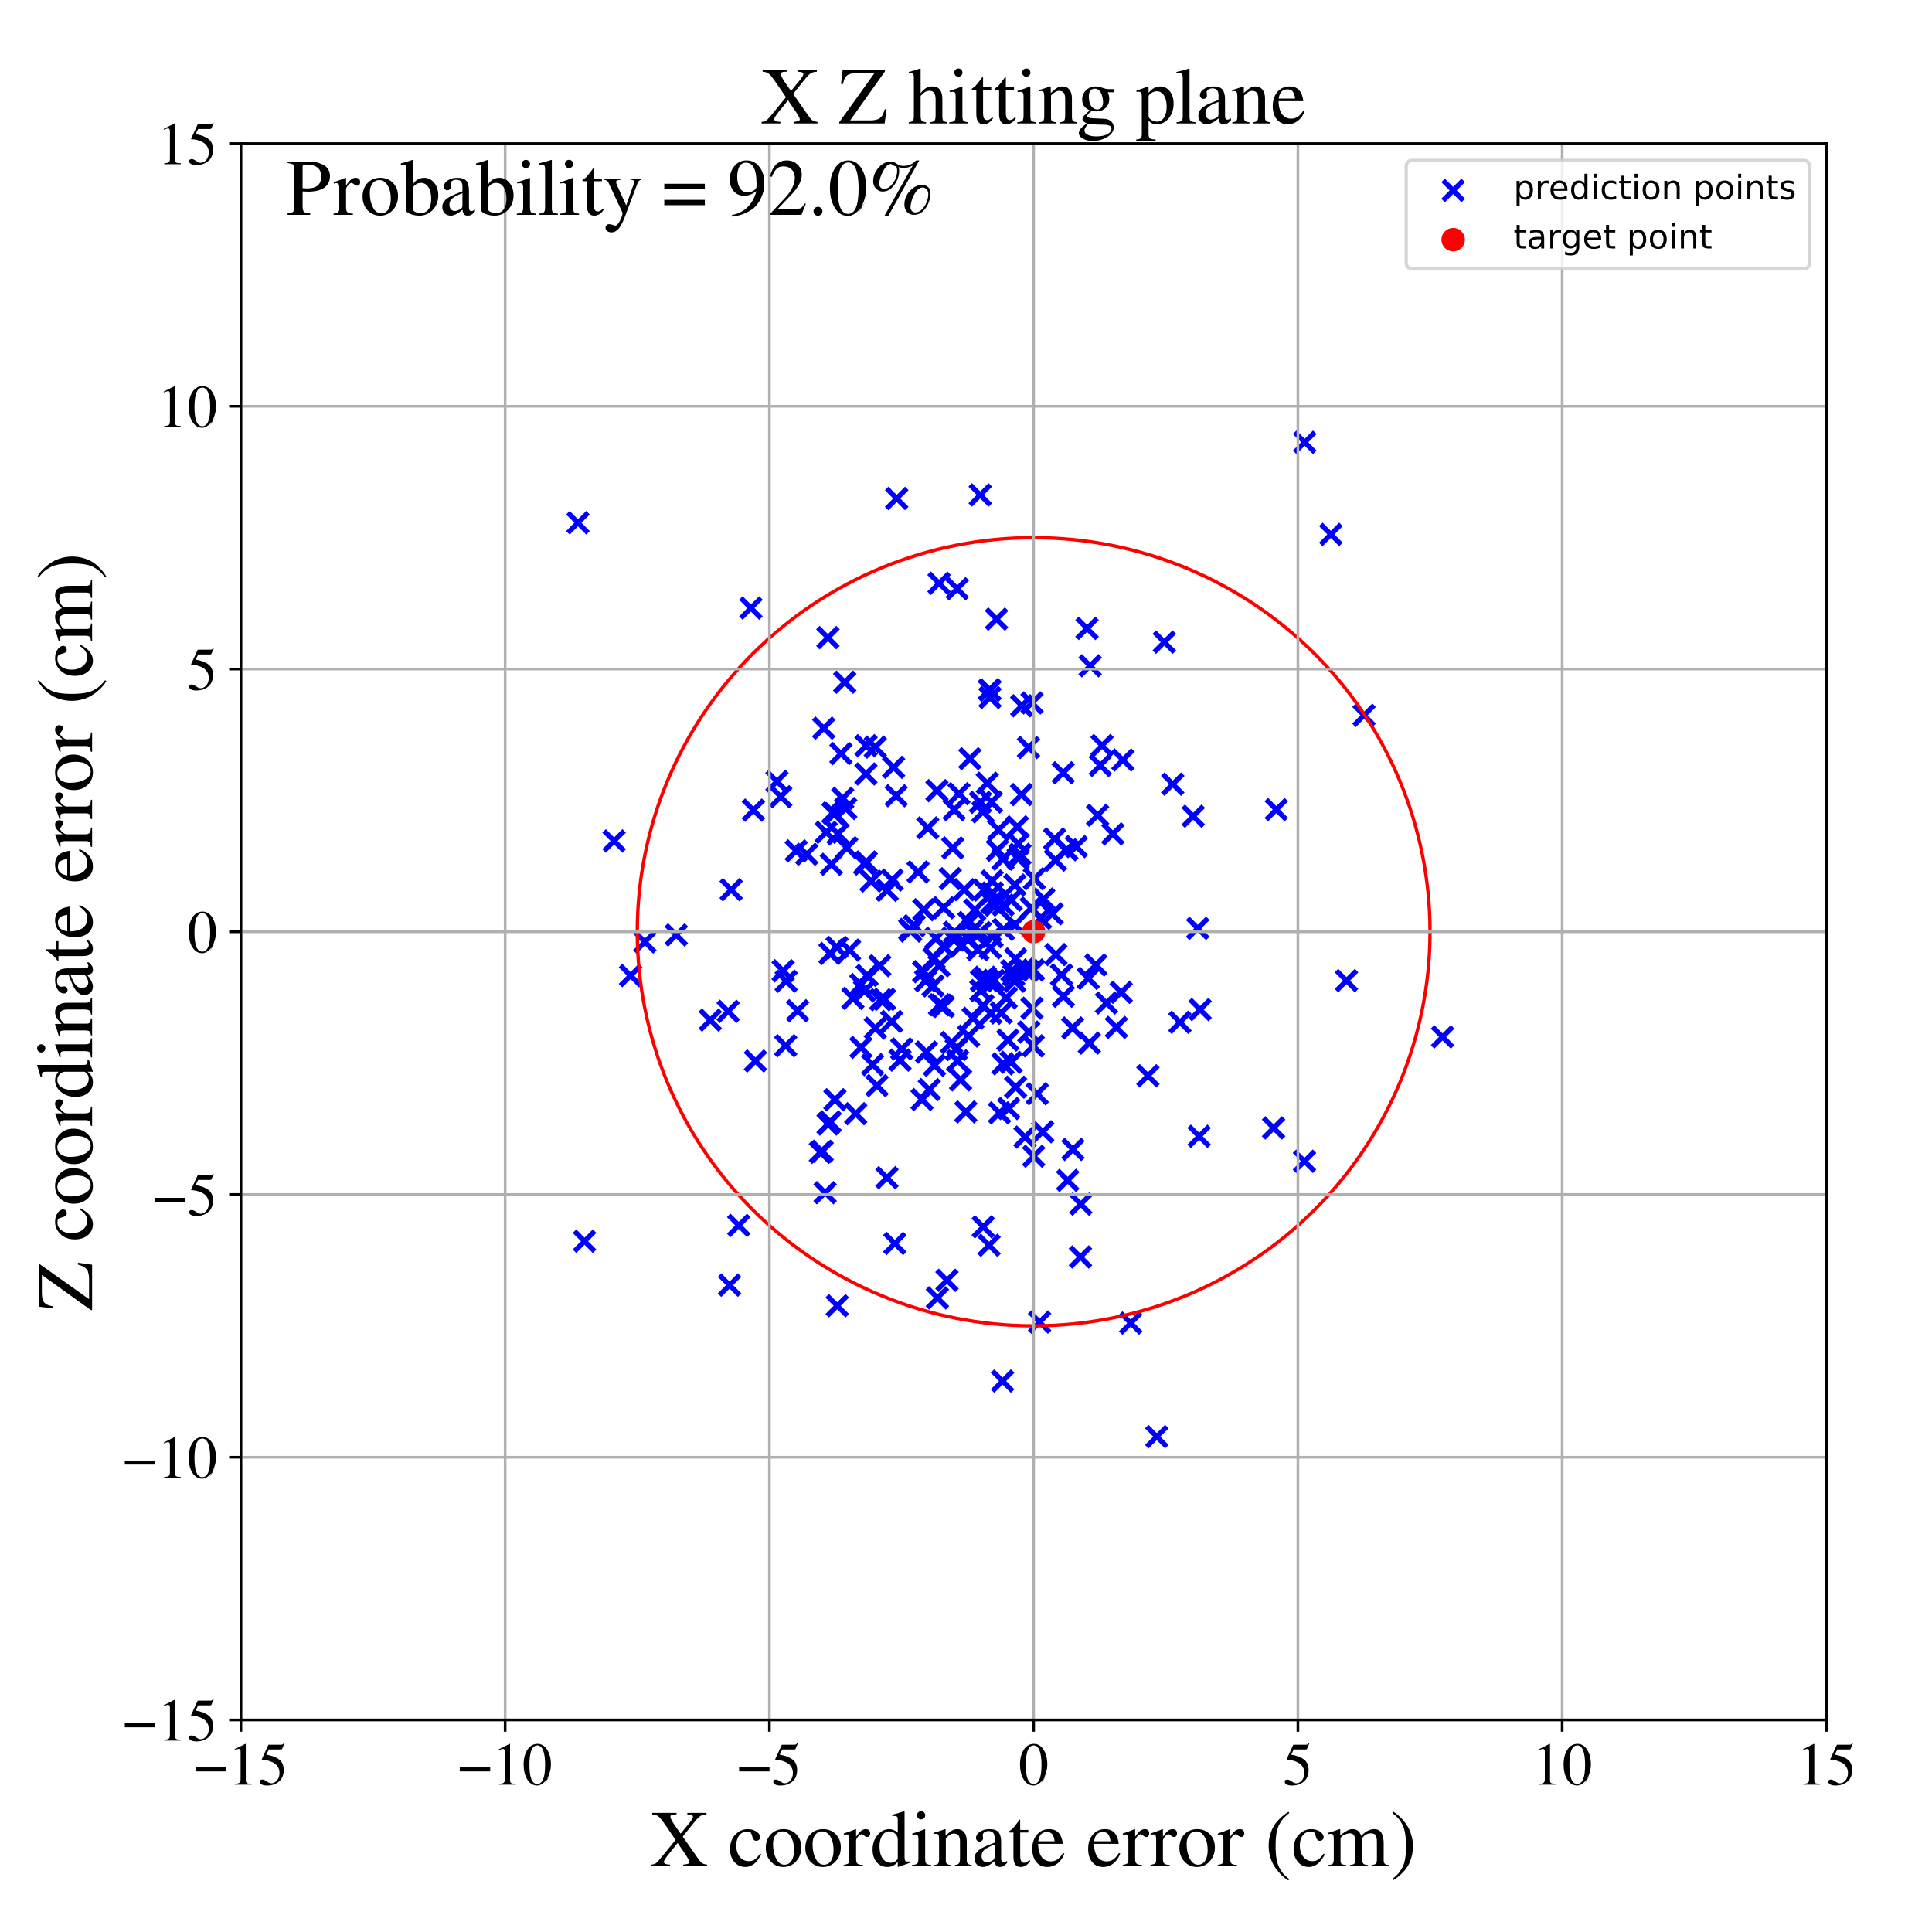 <?xml version="1.0" encoding="utf-8" standalone="no"?>
<!DOCTYPE svg PUBLIC "-//W3C//DTD SVG 1.1//EN"
  "http://www.w3.org/Graphics/SVG/1.1/DTD/svg11.dtd">
<!-- Created with matplotlib (https://matplotlib.org/) -->
<svg height="576pt" version="1.1" viewBox="0 0 576 576" width="576pt" xmlns="http://www.w3.org/2000/svg" xmlns:xlink="http://www.w3.org/1999/xlink">
 <defs>
  <style type="text/css">
*{stroke-linecap:butt;stroke-linejoin:round;}
  </style>
 </defs>
 <g id="figure_1">
  <g id="patch_1">
   <path d="M 0 576 
L 576 576 
L 576 0 
L 0 0 
z
" style="fill:#ffffff;"/>
  </g>
  <g id="axes_1">
   <g id="patch_2">
    <path d="M 71.822 512.784 
L 544.52 512.784 
L 544.52 42.802 
L 71.822 42.802 
z
" style="fill:#ffffff;"/>
   </g>
   <g id="PathCollection_1">
    <defs>
     <path d="M -3 3 
L 3 -3 
M -3 -3 
L 3 3 
" id="m7f49190c7e" style="stroke:#0000ff;stroke-width:1.5;"/>
    </defs>
    <g clip-path="url(#paba3b7e930)">
     <use style="fill:#0000ff;stroke:#0000ff;stroke-width:1.5;" x="314.663" xlink:href="#m7f49190c7e" y="256.444"/>
     <use style="fill:#0000ff;stroke:#0000ff;stroke-width:1.5;" x="292.267" xlink:href="#m7f49190c7e" y="278.026"/>
     <use style="fill:#0000ff;stroke:#0000ff;stroke-width:1.5;" x="301.469" xlink:href="#m7f49190c7e" y="268.358"/>
     <use style="fill:#0000ff;stroke:#0000ff;stroke-width:1.5;" x="262.309" xlink:href="#m7f49190c7e" y="287.912"/>
     <use style="fill:#0000ff;stroke:#0000ff;stroke-width:1.5;" x="316.465" xlink:href="#m7f49190c7e" y="290.638"/>
     <use style="fill:#0000ff;stroke:#0000ff;stroke-width:1.5;" x="281.316" xlink:href="#m7f49190c7e" y="282.19"/>
     <use style="fill:#0000ff;stroke:#0000ff;stroke-width:1.5;" x="287.483" xlink:href="#m7f49190c7e" y="265.245"/>
     <use style="fill:#0000ff;stroke:#0000ff;stroke-width:1.5;" x="292.608" xlink:href="#m7f49190c7e" y="292.384"/>
     <use style="fill:#0000ff;stroke:#0000ff;stroke-width:1.5;" x="296.765" xlink:href="#m7f49190c7e" y="269.885"/>
     <use style="fill:#0000ff;stroke:#0000ff;stroke-width:1.5;" x="247.446" xlink:href="#m7f49190c7e" y="284.256"/>
     <use style="fill:#0000ff;stroke:#0000ff;stroke-width:1.5;" x="266.413" xlink:href="#m7f49190c7e" y="228.769"/>
     <use style="fill:#0000ff;stroke:#0000ff;stroke-width:1.5;" x="308.192" xlink:href="#m7f49190c7e" y="344.717"/>
     <use style="fill:#0000ff;stroke:#0000ff;stroke-width:1.5;" x="294.333" xlink:href="#m7f49190c7e" y="233.481"/>
     <use style="fill:#0000ff;stroke:#0000ff;stroke-width:1.5;" x="263.711" xlink:href="#m7f49190c7e" y="297.945"/>
     <use style="fill:#0000ff;stroke:#0000ff;stroke-width:1.5;" x="295.829" xlink:href="#m7f49190c7e" y="266.244"/>
     <use style="fill:#0000ff;stroke:#0000ff;stroke-width:1.5;" x="284.058" xlink:href="#m7f49190c7e" y="252.804"/>
     <use style="fill:#0000ff;stroke:#0000ff;stroke-width:1.5;" x="300.736" xlink:href="#m7f49190c7e" y="330.494"/>
     <use style="fill:#0000ff;stroke:#0000ff;stroke-width:1.5;" x="224.624" xlink:href="#m7f49190c7e" y="241.525"/>
     <use style="fill:#0000ff;stroke:#0000ff;stroke-width:1.5;" x="245.58" xlink:href="#m7f49190c7e" y="217.085"/>
     <use style="fill:#0000ff;stroke:#0000ff;stroke-width:1.5;" x="283.318" xlink:href="#m7f49190c7e" y="261.976"/>
     <use style="fill:#0000ff;stroke:#0000ff;stroke-width:1.5;" x="287.948" xlink:href="#m7f49190c7e" y="331.5"/>
     <use style="fill:#0000ff;stroke:#0000ff;stroke-width:1.5;" x="305.18" xlink:href="#m7f49190c7e" y="288.851"/>
     <use style="fill:#0000ff;stroke:#0000ff;stroke-width:1.5;" x="285.501" xlink:href="#m7f49190c7e" y="316.257"/>
     <use style="fill:#0000ff;stroke:#0000ff;stroke-width:1.5;" x="249.55" xlink:href="#m7f49190c7e" y="282.48"/>
     <use style="fill:#0000ff;stroke:#0000ff;stroke-width:1.5;" x="285.903" xlink:href="#m7f49190c7e" y="236.633"/>
     <use style="fill:#0000ff;stroke:#0000ff;stroke-width:1.5;" x="297.686" xlink:href="#m7f49190c7e" y="247.422"/>
     <use style="fill:#0000ff;stroke:#0000ff;stroke-width:1.5;" x="295.7" xlink:href="#m7f49190c7e" y="269.09"/>
     <use style="fill:#0000ff;stroke:#0000ff;stroke-width:1.5;" x="1003.516" xlink:href="#m7f49190c7e" y="263.62"/>
     <use style="fill:#0000ff;stroke:#0000ff;stroke-width:1.5;" x="311.19" xlink:href="#m7f49190c7e" y="268.027"/>
     <use style="fill:#0000ff;stroke:#0000ff;stroke-width:1.5;" x="347.12" xlink:href="#m7f49190c7e" y="191.444"/>
     <use style="fill:#0000ff;stroke:#0000ff;stroke-width:1.5;" x="309.24" xlink:href="#m7f49190c7e" y="326.084"/>
     <use style="fill:#0000ff;stroke:#0000ff;stroke-width:1.5;" x="396.783" xlink:href="#m7f49190c7e" y="159.325"/>
     <use style="fill:#0000ff;stroke:#0000ff;stroke-width:1.5;" x="223.879" xlink:href="#m7f49190c7e" y="181.286"/>
     <use style="fill:#0000ff;stroke:#0000ff;stroke-width:1.5;" x="294.887" xlink:href="#m7f49190c7e" y="371.261"/>
     <use style="fill:#0000ff;stroke:#0000ff;stroke-width:1.5;" x="334.266" xlink:href="#m7f49190c7e" y="295.844"/>
     <use style="fill:#0000ff;stroke:#0000ff;stroke-width:1.5;" x="295.155" xlink:href="#m7f49190c7e" y="207.974"/>
     <use style="fill:#0000ff;stroke:#0000ff;stroke-width:1.5;" x="297.989" xlink:href="#m7f49190c7e" y="331.784"/>
     <use style="fill:#0000ff;stroke:#0000ff;stroke-width:1.5;" x="272.579" xlink:href="#m7f49190c7e" y="276"/>
     <use style="fill:#0000ff;stroke:#0000ff;stroke-width:1.5;" x="252.461" xlink:href="#m7f49190c7e" y="252.756"/>
     <use style="fill:#0000ff;stroke:#0000ff;stroke-width:1.5;" x="304.616" xlink:href="#m7f49190c7e" y="210.415"/>
     <use style="fill:#0000ff;stroke:#0000ff;stroke-width:1.5;" x="275.98" xlink:href="#m7f49190c7e" y="292.387"/>
     <use style="fill:#0000ff;stroke:#0000ff;stroke-width:1.5;" x="355.746" xlink:href="#m7f49190c7e" y="243.349"/>
     <use style="fill:#0000ff;stroke:#0000ff;stroke-width:1.5;" x="342.234" xlink:href="#m7f49190c7e" y="320.725"/>
     <use style="fill:#0000ff;stroke:#0000ff;stroke-width:1.5;" x="286.391" xlink:href="#m7f49190c7e" y="321.942"/>
     <use style="fill:#0000ff;stroke:#0000ff;stroke-width:1.5;" x="283.702" xlink:href="#m7f49190c7e" y="310.804"/>
     <use style="fill:#0000ff;stroke:#0000ff;stroke-width:1.5;" x="248.858" xlink:href="#m7f49190c7e" y="242.574"/>
     <use style="fill:#0000ff;stroke:#0000ff;stroke-width:1.5;" x="282.325" xlink:href="#m7f49190c7e" y="381.716"/>
     <use style="fill:#0000ff;stroke:#0000ff;stroke-width:1.5;" x="267.183" xlink:href="#m7f49190c7e" y="237.242"/>
     <use style="fill:#0000ff;stroke:#0000ff;stroke-width:1.5;" x="302.223" xlink:href="#m7f49190c7e" y="290.749"/>
     <use style="fill:#0000ff;stroke:#0000ff;stroke-width:1.5;" x="297.103" xlink:href="#m7f49190c7e" y="184.574"/>
     <use style="fill:#0000ff;stroke:#0000ff;stroke-width:1.5;" x="299.027" xlink:href="#m7f49190c7e" y="256.153"/>
     <use style="fill:#0000ff;stroke:#0000ff;stroke-width:1.5;" x="255.124" xlink:href="#m7f49190c7e" y="332.037"/>
     <use style="fill:#0000ff;stroke:#0000ff;stroke-width:1.5;" x="262.575" xlink:href="#m7f49190c7e" y="298.073"/>
     <use style="fill:#0000ff;stroke:#0000ff;stroke-width:1.5;" x="303.293" xlink:href="#m7f49190c7e" y="246.499"/>
     <use style="fill:#0000ff;stroke:#0000ff;stroke-width:1.5;" x="301.443" xlink:href="#m7f49190c7e" y="316.684"/>
     <use style="fill:#0000ff;stroke:#0000ff;stroke-width:1.5;" x="292.291" xlink:href="#m7f49190c7e" y="239.211"/>
     <use style="fill:#0000ff;stroke:#0000ff;stroke-width:1.5;" x="232.773" xlink:href="#m7f49190c7e" y="237.528"/>
     <use style="fill:#0000ff;stroke:#0000ff;stroke-width:1.5;" x="258.514" xlink:href="#m7f49190c7e" y="290.809"/>
     <use style="fill:#0000ff;stroke:#0000ff;stroke-width:1.5;" x="301.688" xlink:href="#m7f49190c7e" y="289.454"/>
     <use style="fill:#0000ff;stroke:#0000ff;stroke-width:1.5;" x="344.885" xlink:href="#m7f49190c7e" y="428.312"/>
     <use style="fill:#0000ff;stroke:#0000ff;stroke-width:1.5;" x="783.549" xlink:href="#m7f49190c7e" y="442.135"/>
     <use style="fill:#0000ff;stroke:#0000ff;stroke-width:1.5;" x="284.467" xlink:href="#m7f49190c7e" y="241.413"/>
     <use style="fill:#0000ff;stroke:#0000ff;stroke-width:1.5;" x="246.837" xlink:href="#m7f49190c7e" y="190.098"/>
     <use style="fill:#0000ff;stroke:#0000ff;stroke-width:1.5;" x="302.79" xlink:href="#m7f49190c7e" y="285.891"/>
     <use style="fill:#0000ff;stroke:#0000ff;stroke-width:1.5;" x="313.68" xlink:href="#m7f49190c7e" y="272.465"/>
     <use style="fill:#0000ff;stroke:#0000ff;stroke-width:1.5;" x="258.243" xlink:href="#m7f49190c7e" y="256.979"/>
     <use style="fill:#0000ff;stroke:#0000ff;stroke-width:1.5;" x="322.123" xlink:href="#m7f49190c7e" y="374.751"/>
     <use style="fill:#0000ff;stroke:#0000ff;stroke-width:1.5;" x="294.95" xlink:href="#m7f49190c7e" y="205.661"/>
     <use style="fill:#0000ff;stroke:#0000ff;stroke-width:1.5;" x="307.428" xlink:href="#m7f49190c7e" y="270.689"/>
     <use style="fill:#0000ff;stroke:#0000ff;stroke-width:1.5;" x="351.786" xlink:href="#m7f49190c7e" y="304.767"/>
     <use style="fill:#0000ff;stroke:#0000ff;stroke-width:1.5;" x="266.779" xlink:href="#m7f49190c7e" y="370.721"/>
     <use style="fill:#0000ff;stroke:#0000ff;stroke-width:1.5;" x="302.787" xlink:href="#m7f49190c7e" y="324.115"/>
     <use style="fill:#0000ff;stroke:#0000ff;stroke-width:1.5;" x="201.634" xlink:href="#m7f49190c7e" y="278.744"/>
     <use style="fill:#0000ff;stroke:#0000ff;stroke-width:1.5;" x="231.643" xlink:href="#m7f49190c7e" y="232.973"/>
     <use style="fill:#0000ff;stroke:#0000ff;stroke-width:1.5;" x="337.113" xlink:href="#m7f49190c7e" y="394.458"/>
     <use style="fill:#0000ff;stroke:#0000ff;stroke-width:1.5;" x="273.713" xlink:href="#m7f49190c7e" y="259.963"/>
     <use style="fill:#0000ff;stroke:#0000ff;stroke-width:1.5;" x="295.778" xlink:href="#m7f49190c7e" y="262.654"/>
     <use style="fill:#0000ff;stroke:#0000ff;stroke-width:1.5;" x="304.102" xlink:href="#m7f49190c7e" y="254.706"/>
     <use style="fill:#0000ff;stroke:#0000ff;stroke-width:1.5;" x="246.33" xlink:href="#m7f49190c7e" y="248.148"/>
     <use style="fill:#0000ff;stroke:#0000ff;stroke-width:1.5;" x="275.423" xlink:href="#m7f49190c7e" y="271.217"/>
     <use style="fill:#0000ff;stroke:#0000ff;stroke-width:1.5;" x="319.885" xlink:href="#m7f49190c7e" y="342.683"/>
     <use style="fill:#0000ff;stroke:#0000ff;stroke-width:1.5;" x="237.796" xlink:href="#m7f49190c7e" y="301.332"/>
     <use style="fill:#0000ff;stroke:#0000ff;stroke-width:1.5;" x="183.092" xlink:href="#m7f49190c7e" y="250.72"/>
     <use style="fill:#0000ff;stroke:#0000ff;stroke-width:1.5;" x="295.255" xlink:href="#m7f49190c7e" y="282.592"/>
     <use style="fill:#0000ff;stroke:#0000ff;stroke-width:1.5;" x="294.4" xlink:href="#m7f49190c7e" y="292.301"/>
     <use style="fill:#0000ff;stroke:#0000ff;stroke-width:1.5;" x="281.256" xlink:href="#m7f49190c7e" y="300.068"/>
     <use style="fill:#0000ff;stroke:#0000ff;stroke-width:1.5;" x="276.602" xlink:href="#m7f49190c7e" y="246.833"/>
     <use style="fill:#0000ff;stroke:#0000ff;stroke-width:1.5;" x="318.055" xlink:href="#m7f49190c7e" y="253.354"/>
     <use style="fill:#0000ff;stroke:#0000ff;stroke-width:1.5;" x="295.173" xlink:href="#m7f49190c7e" y="205.768"/>
     <use style="fill:#0000ff;stroke:#0000ff;stroke-width:1.5;" x="172.313" xlink:href="#m7f49190c7e" y="155.854"/>
     <use style="fill:#0000ff;stroke:#0000ff;stroke-width:1.5;" x="260.956" xlink:href="#m7f49190c7e" y="222.745"/>
     <use style="fill:#0000ff;stroke:#0000ff;stroke-width:1.5;" x="271.504" xlink:href="#m7f49190c7e" y="277.581"/>
     <use style="fill:#0000ff;stroke:#0000ff;stroke-width:1.5;" x="276.186" xlink:href="#m7f49190c7e" y="313.653"/>
     <use style="fill:#0000ff;stroke:#0000ff;stroke-width:1.5;" x="334.774" xlink:href="#m7f49190c7e" y="226.586"/>
     <use style="fill:#0000ff;stroke:#0000ff;stroke-width:1.5;" x="277.054" xlink:href="#m7f49190c7e" y="324.839"/>
     <use style="fill:#0000ff;stroke:#0000ff;stroke-width:1.5;" x="253.279" xlink:href="#m7f49190c7e" y="283.262"/>
     <use style="fill:#0000ff;stroke:#0000ff;stroke-width:1.5;" x="275.374" xlink:href="#m7f49190c7e" y="289.685"/>
     <use style="fill:#0000ff;stroke:#0000ff;stroke-width:1.5;" x="244.578" xlink:href="#m7f49190c7e" y="343.552"/>
     <use style="fill:#0000ff;stroke:#0000ff;stroke-width:1.5;" x="303.531" xlink:href="#m7f49190c7e" y="255.992"/>
     <use style="fill:#0000ff;stroke:#0000ff;stroke-width:1.5;" x="245.126" xlink:href="#m7f49190c7e" y="343.244"/>
     <use style="fill:#0000ff;stroke:#0000ff;stroke-width:1.5;" x="430.082" xlink:href="#m7f49190c7e" y="309.139"/>
     <use style="fill:#0000ff;stroke:#0000ff;stroke-width:1.5;" x="380.513" xlink:href="#m7f49190c7e" y="241.378"/>
     <use style="fill:#0000ff;stroke:#0000ff;stroke-width:1.5;" x="307.67" xlink:href="#m7f49190c7e" y="300.589"/>
     <use style="fill:#0000ff;stroke:#0000ff;stroke-width:1.5;" x="265.857" xlink:href="#m7f49190c7e" y="304.535"/>
     <use style="fill:#0000ff;stroke:#0000ff;stroke-width:1.5;" x="324.773" xlink:href="#m7f49190c7e" y="310.989"/>
     <use style="fill:#0000ff;stroke:#0000ff;stroke-width:1.5;" x="257.732" xlink:href="#m7f49190c7e" y="295.454"/>
     <use style="fill:#0000ff;stroke:#0000ff;stroke-width:1.5;" x="308.135" xlink:href="#m7f49190c7e" y="289.186"/>
     <use style="fill:#0000ff;stroke:#0000ff;stroke-width:1.5;" x="357.087" xlink:href="#m7f49190c7e" y="276.778"/>
     <use style="fill:#0000ff;stroke:#0000ff;stroke-width:1.5;" x="293.348" xlink:href="#m7f49190c7e" y="265.377"/>
     <use style="fill:#0000ff;stroke:#0000ff;stroke-width:1.5;" x="293.131" xlink:href="#m7f49190c7e" y="365.766"/>
     <use style="fill:#0000ff;stroke:#0000ff;stroke-width:1.5;" x="306.619" xlink:href="#m7f49190c7e" y="222.869"/>
     <use style="fill:#0000ff;stroke:#0000ff;stroke-width:1.5;" x="237.378" xlink:href="#m7f49190c7e" y="253.681"/>
     <use style="fill:#0000ff;stroke:#0000ff;stroke-width:1.5;" x="297.343" xlink:href="#m7f49190c7e" y="253.495"/>
     <use style="fill:#0000ff;stroke:#0000ff;stroke-width:1.5;" x="319.769" xlink:href="#m7f49190c7e" y="306.466"/>
     <use style="fill:#0000ff;stroke:#0000ff;stroke-width:1.5;" x="264.445" xlink:href="#m7f49190c7e" y="351.108"/>
     <use style="fill:#0000ff;stroke:#0000ff;stroke-width:1.5;" x="401.442" xlink:href="#m7f49190c7e" y="292.359"/>
     <use style="fill:#0000ff;stroke:#0000ff;stroke-width:1.5;" x="295.786" xlink:href="#m7f49190c7e" y="279.25"/>
     <use style="fill:#0000ff;stroke:#0000ff;stroke-width:1.5;" x="325.008" xlink:href="#m7f49190c7e" y="198.496"/>
     <use style="fill:#0000ff;stroke:#0000ff;stroke-width:1.5;" x="314.414" xlink:href="#m7f49190c7e" y="250.118"/>
     <use style="fill:#0000ff;stroke:#0000ff;stroke-width:1.5;" x="280.657" xlink:href="#m7f49190c7e" y="299.671"/>
     <use style="fill:#0000ff;stroke:#0000ff;stroke-width:1.5;" x="320.884" xlink:href="#m7f49190c7e" y="252.401"/>
     <use style="fill:#0000ff;stroke:#0000ff;stroke-width:1.5;" x="302.53" xlink:href="#m7f49190c7e" y="292.53"/>
     <use style="fill:#0000ff;stroke:#0000ff;stroke-width:1.5;" x="310.215" xlink:href="#m7f49190c7e" y="273.797"/>
     <use style="fill:#0000ff;stroke:#0000ff;stroke-width:1.5;" x="291.54" xlink:href="#m7f49190c7e" y="283.128"/>
     <use style="fill:#0000ff;stroke:#0000ff;stroke-width:1.5;" x="211.759" xlink:href="#m7f49190c7e" y="304.123"/>
     <use style="fill:#0000ff;stroke:#0000ff;stroke-width:1.5;" x="406.672" xlink:href="#m7f49190c7e" y="213.258"/>
     <use style="fill:#0000ff;stroke:#0000ff;stroke-width:1.5;" x="192.266" xlink:href="#m7f49190c7e" y="280.837"/>
     <use style="fill:#0000ff;stroke:#0000ff;stroke-width:1.5;" x="252.157" xlink:href="#m7f49190c7e" y="241.056"/>
     <use style="fill:#0000ff;stroke:#0000ff;stroke-width:1.5;" x="322.232" xlink:href="#m7f49190c7e" y="359.008"/>
     <use style="fill:#0000ff;stroke:#0000ff;stroke-width:1.5;" x="357.506" xlink:href="#m7f49190c7e" y="338.764"/>
     <use style="fill:#0000ff;stroke:#0000ff;stroke-width:1.5;" x="281.341" xlink:href="#m7f49190c7e" y="270.641"/>
     <use style="fill:#0000ff;stroke:#0000ff;stroke-width:1.5;" x="260.957" xlink:href="#m7f49190c7e" y="306.52"/>
     <use style="fill:#0000ff;stroke:#0000ff;stroke-width:1.5;" x="260.158" xlink:href="#m7f49190c7e" y="317.406"/>
     <use style="fill:#0000ff;stroke:#0000ff;stroke-width:1.5;" x="279.479" xlink:href="#m7f49190c7e" y="386.95"/>
     <use style="fill:#0000ff;stroke:#0000ff;stroke-width:1.5;" x="284.555" xlink:href="#m7f49190c7e" y="277.93"/>
     <use style="fill:#0000ff;stroke:#0000ff;stroke-width:1.5;" x="304.549" xlink:href="#m7f49190c7e" y="236.895"/>
     <use style="fill:#0000ff;stroke:#0000ff;stroke-width:1.5;" x="295.574" xlink:href="#m7f49190c7e" y="239.114"/>
     <use style="fill:#0000ff;stroke:#0000ff;stroke-width:1.5;" x="326.692" xlink:href="#m7f49190c7e" y="287.692"/>
     <use style="fill:#0000ff;stroke:#0000ff;stroke-width:1.5;" x="299.004" xlink:href="#m7f49190c7e" y="317.173"/>
     <use style="fill:#0000ff;stroke:#0000ff;stroke-width:1.5;" x="278.598" xlink:href="#m7f49190c7e" y="317.605"/>
     <use style="fill:#0000ff;stroke:#0000ff;stroke-width:1.5;" x="278.47" xlink:href="#m7f49190c7e" y="285.71"/>
     <use style="fill:#0000ff;stroke:#0000ff;stroke-width:1.5;" x="233.481" xlink:href="#m7f49190c7e" y="289.415"/>
     <use style="fill:#0000ff;stroke:#0000ff;stroke-width:1.5;" x="331.784" xlink:href="#m7f49190c7e" y="248.62"/>
     <use style="fill:#0000ff;stroke:#0000ff;stroke-width:1.5;" x="299.102" xlink:href="#m7f49190c7e" y="269.837"/>
     <use style="fill:#0000ff;stroke:#0000ff;stroke-width:1.5;" x="274.896" xlink:href="#m7f49190c7e" y="327.803"/>
     <use style="fill:#0000ff;stroke:#0000ff;stroke-width:1.5;" x="349.642" xlink:href="#m7f49190c7e" y="233.794"/>
     <use style="fill:#0000ff;stroke:#0000ff;stroke-width:1.5;" x="296.317" xlink:href="#m7f49190c7e" y="292.265"/>
     <use style="fill:#0000ff;stroke:#0000ff;stroke-width:1.5;" x="280.107" xlink:href="#m7f49190c7e" y="299.566"/>
     <use style="fill:#0000ff;stroke:#0000ff;stroke-width:1.5;" x="295.411" xlink:href="#m7f49190c7e" y="302.09"/>
     <use style="fill:#0000ff;stroke:#0000ff;stroke-width:1.5;" x="293.097" xlink:href="#m7f49190c7e" y="299.797"/>
     <use style="fill:#0000ff;stroke:#0000ff;stroke-width:1.5;" x="278.151" xlink:href="#m7f49190c7e" y="293.931"/>
     <use style="fill:#0000ff;stroke:#0000ff;stroke-width:1.5;" x="256.64" xlink:href="#m7f49190c7e" y="293.516"/>
     <use style="fill:#0000ff;stroke:#0000ff;stroke-width:1.5;" x="290.098" xlink:href="#m7f49190c7e" y="303.575"/>
     <use style="fill:#0000ff;stroke:#0000ff;stroke-width:1.5;" x="324.088" xlink:href="#m7f49190c7e" y="187.341"/>
     <use style="fill:#0000ff;stroke:#0000ff;stroke-width:1.5;" x="324.456" xlink:href="#m7f49190c7e" y="291.696"/>
     <use style="fill:#0000ff;stroke:#0000ff;stroke-width:1.5;" x="267.347" xlink:href="#m7f49190c7e" y="148.607"/>
     <use style="fill:#0000ff;stroke:#0000ff;stroke-width:1.5;" x="327.231" xlink:href="#m7f49190c7e" y="243.073"/>
     <use style="fill:#0000ff;stroke:#0000ff;stroke-width:1.5;" x="249.609" xlink:href="#m7f49190c7e" y="389.297"/>
     <use style="fill:#0000ff;stroke:#0000ff;stroke-width:1.5;" x="328.027" xlink:href="#m7f49190c7e" y="228.198"/>
     <use style="fill:#0000ff;stroke:#0000ff;stroke-width:1.5;" x="240.519" xlink:href="#m7f49190c7e" y="254.686"/>
     <use style="fill:#0000ff;stroke:#0000ff;stroke-width:1.5;" x="234.247" xlink:href="#m7f49190c7e" y="311.764"/>
     <use style="fill:#0000ff;stroke:#0000ff;stroke-width:1.5;" x="284.422" xlink:href="#m7f49190c7e" y="280.24"/>
     <use style="fill:#0000ff;stroke:#0000ff;stroke-width:1.5;" x="257.785" xlink:href="#m7f49190c7e" y="257.62"/>
     <use style="fill:#0000ff;stroke:#0000ff;stroke-width:1.5;" x="288.865" xlink:href="#m7f49190c7e" y="275.017"/>
     <use style="fill:#0000ff;stroke:#0000ff;stroke-width:1.5;" x="234.379" xlink:href="#m7f49190c7e" y="292.526"/>
     <use style="fill:#0000ff;stroke:#0000ff;stroke-width:1.5;" x="318.324" xlink:href="#m7f49190c7e" y="351.914"/>
     <use style="fill:#0000ff;stroke:#0000ff;stroke-width:1.5;" x="174.273" xlink:href="#m7f49190c7e" y="370.05"/>
     <use style="fill:#0000ff;stroke:#0000ff;stroke-width:1.5;" x="217.991" xlink:href="#m7f49190c7e" y="265.258"/>
     <use style="fill:#0000ff;stroke:#0000ff;stroke-width:1.5;" x="265.983" xlink:href="#m7f49190c7e" y="262.391"/>
     <use style="fill:#0000ff;stroke:#0000ff;stroke-width:1.5;" x="254.287" xlink:href="#m7f49190c7e" y="297.633"/>
     <use style="fill:#0000ff;stroke:#0000ff;stroke-width:1.5;" x="299.987" xlink:href="#m7f49190c7e" y="297.476"/>
     <use style="fill:#0000ff;stroke:#0000ff;stroke-width:1.5;" x="250.719" xlink:href="#m7f49190c7e" y="224.67"/>
     <use style="fill:#0000ff;stroke:#0000ff;stroke-width:1.5;" x="279.062" xlink:href="#m7f49190c7e" y="279.713"/>
     <use style="fill:#0000ff;stroke:#0000ff;stroke-width:1.5;" x="246.879" xlink:href="#m7f49190c7e" y="335.105"/>
     <use style="fill:#0000ff;stroke:#0000ff;stroke-width:1.5;" x="293.022" xlink:href="#m7f49190c7e" y="242.068"/>
     <use style="fill:#0000ff;stroke:#0000ff;stroke-width:1.5;" x="251.256" xlink:href="#m7f49190c7e" y="238.003"/>
     <use style="fill:#0000ff;stroke:#0000ff;stroke-width:1.5;" x="302.559" xlink:href="#m7f49190c7e" y="275.717"/>
     <use style="fill:#0000ff;stroke:#0000ff;stroke-width:1.5;" x="357.793" xlink:href="#m7f49190c7e" y="300.987"/>
     <use style="fill:#0000ff;stroke:#0000ff;stroke-width:1.5;" x="306.73" xlink:href="#m7f49190c7e" y="307.703"/>
     <use style="fill:#0000ff;stroke:#0000ff;stroke-width:1.5;" x="187.993" xlink:href="#m7f49190c7e" y="290.855"/>
     <use style="fill:#0000ff;stroke:#0000ff;stroke-width:1.5;" x="248.315" xlink:href="#m7f49190c7e" y="242.359"/>
     <use style="fill:#0000ff;stroke:#0000ff;stroke-width:1.5;" x="305.584" xlink:href="#m7f49190c7e" y="338.988"/>
     <use style="fill:#0000ff;stroke:#0000ff;stroke-width:1.5;" x="299.176" xlink:href="#m7f49190c7e" y="277.119"/>
     <use style="fill:#0000ff;stroke:#0000ff;stroke-width:1.5;" x="268.855" xlink:href="#m7f49190c7e" y="312.718"/>
     <use style="fill:#0000ff;stroke:#0000ff;stroke-width:1.5;" x="225.22" xlink:href="#m7f49190c7e" y="316.316"/>
     <use style="fill:#0000ff;stroke:#0000ff;stroke-width:1.5;" x="249.839" xlink:href="#m7f49190c7e" y="248.596"/>
     <use style="fill:#0000ff;stroke:#0000ff;stroke-width:1.5;" x="251.856" xlink:href="#m7f49190c7e" y="203.39"/>
     <use style="fill:#0000ff;stroke:#0000ff;stroke-width:1.5;" x="300.469" xlink:href="#m7f49190c7e" y="310.096"/>
     <use style="fill:#0000ff;stroke:#0000ff;stroke-width:1.5;" x="286.792" xlink:href="#m7f49190c7e" y="281.81"/>
     <use style="fill:#0000ff;stroke:#0000ff;stroke-width:1.5;" x="217.506" xlink:href="#m7f49190c7e" y="383.148"/>
     <use style="fill:#0000ff;stroke:#0000ff;stroke-width:1.5;" x="268.325" xlink:href="#m7f49190c7e" y="316.06"/>
     <use style="fill:#0000ff;stroke:#0000ff;stroke-width:1.5;" x="306.305" xlink:href="#m7f49190c7e" y="289.319"/>
     <use style="fill:#0000ff;stroke:#0000ff;stroke-width:1.5;" x="271.201" xlink:href="#m7f49190c7e" y="277.076"/>
     <use style="fill:#0000ff;stroke:#0000ff;stroke-width:1.5;" x="308.36" xlink:href="#m7f49190c7e" y="262.004"/>
     <use style="fill:#0000ff;stroke:#0000ff;stroke-width:1.5;" x="317.032" xlink:href="#m7f49190c7e" y="297.019"/>
     <use style="fill:#0000ff;stroke:#0000ff;stroke-width:1.5;" x="606.748" xlink:href="#m7f49190c7e" y="186.079"/>
     <use style="fill:#0000ff;stroke:#0000ff;stroke-width:1.5;" x="328.559" xlink:href="#m7f49190c7e" y="222.27"/>
     <use style="fill:#0000ff;stroke:#0000ff;stroke-width:1.5;" x="279.969" xlink:href="#m7f49190c7e" y="287.935"/>
     <use style="fill:#0000ff;stroke:#0000ff;stroke-width:1.5;" x="292.243" xlink:href="#m7f49190c7e" y="147.556"/>
     <use style="fill:#0000ff;stroke:#0000ff;stroke-width:1.5;" x="298.482" xlink:href="#m7f49190c7e" y="301.973"/>
     <use style="fill:#0000ff;stroke:#0000ff;stroke-width:1.5;" x="290.615" xlink:href="#m7f49190c7e" y="271.303"/>
     <use style="fill:#0000ff;stroke:#0000ff;stroke-width:1.5;" x="256.673" xlink:href="#m7f49190c7e" y="312.272"/>
     <use style="fill:#0000ff;stroke:#0000ff;stroke-width:1.5;" x="289.834" xlink:href="#m7f49190c7e" y="277.546"/>
     <use style="fill:#0000ff;stroke:#0000ff;stroke-width:1.5;" x="310.883" xlink:href="#m7f49190c7e" y="337.426"/>
     <use style="fill:#0000ff;stroke:#0000ff;stroke-width:1.5;" x="247.851" xlink:href="#m7f49190c7e" y="257.672"/>
     <use style="fill:#0000ff;stroke:#0000ff;stroke-width:1.5;" x="329.867" xlink:href="#m7f49190c7e" y="299.029"/>
     <use style="fill:#0000ff;stroke:#0000ff;stroke-width:1.5;" x="247.506" xlink:href="#m7f49190c7e" y="334.485"/>
     <use style="fill:#0000ff;stroke:#0000ff;stroke-width:1.5;" x="279.972" xlink:href="#m7f49190c7e" y="173.882"/>
     <use style="fill:#0000ff;stroke:#0000ff;stroke-width:1.5;" x="289.151" xlink:href="#m7f49190c7e" y="226.196"/>
     <use style="fill:#0000ff;stroke:#0000ff;stroke-width:1.5;" x="220.245" xlink:href="#m7f49190c7e" y="365.328"/>
     <use style="fill:#0000ff;stroke:#0000ff;stroke-width:1.5;" x="248.926" xlink:href="#m7f49190c7e" y="327.868"/>
     <use style="fill:#0000ff;stroke:#0000ff;stroke-width:1.5;" x="309.941" xlink:href="#m7f49190c7e" y="394.162"/>
     <use style="fill:#0000ff;stroke:#0000ff;stroke-width:1.5;" x="259.68" xlink:href="#m7f49190c7e" y="262.687"/>
     <use style="fill:#0000ff;stroke:#0000ff;stroke-width:1.5;" x="314.804" xlink:href="#m7f49190c7e" y="284.587"/>
     <use style="fill:#0000ff;stroke:#0000ff;stroke-width:1.5;" x="379.708" xlink:href="#m7f49190c7e" y="336.275"/>
     <use style="fill:#0000ff;stroke:#0000ff;stroke-width:1.5;" x="279.342" xlink:href="#m7f49190c7e" y="235.728"/>
     <use style="fill:#0000ff;stroke:#0000ff;stroke-width:1.5;" x="332.827" xlink:href="#m7f49190c7e" y="306.299"/>
     <use style="fill:#0000ff;stroke:#0000ff;stroke-width:1.5;" x="258.21" xlink:href="#m7f49190c7e" y="222.317"/>
     <use style="fill:#0000ff;stroke:#0000ff;stroke-width:1.5;" x="308.045" xlink:href="#m7f49190c7e" y="311.797"/>
     <use style="fill:#0000ff;stroke:#0000ff;stroke-width:1.5;" x="388.988" xlink:href="#m7f49190c7e" y="131.862"/>
     <use style="fill:#0000ff;stroke:#0000ff;stroke-width:1.5;" x="298.903" xlink:href="#m7f49190c7e" y="411.744"/>
     <use style="fill:#0000ff;stroke:#0000ff;stroke-width:1.5;" x="261.474" xlink:href="#m7f49190c7e" y="323.66"/>
     <use style="fill:#0000ff;stroke:#0000ff;stroke-width:1.5;" x="388.922" xlink:href="#m7f49190c7e" y="346.215"/>
     <use style="fill:#0000ff;stroke:#0000ff;stroke-width:1.5;" x="217.087" xlink:href="#m7f49190c7e" y="301.506"/>
     <use style="fill:#0000ff;stroke:#0000ff;stroke-width:1.5;" x="288.768" xlink:href="#m7f49190c7e" y="308.896"/>
     <use style="fill:#0000ff;stroke:#0000ff;stroke-width:1.5;" x="292.423" xlink:href="#m7f49190c7e" y="295.319"/>
     <use style="fill:#0000ff;stroke:#0000ff;stroke-width:1.5;" x="303.557" xlink:href="#m7f49190c7e" y="251.551"/>
     <use style="fill:#0000ff;stroke:#0000ff;stroke-width:1.5;" x="285.389" xlink:href="#m7f49190c7e" y="175.521"/>
     <use style="fill:#0000ff;stroke:#0000ff;stroke-width:1.5;" x="246.004" xlink:href="#m7f49190c7e" y="355.581"/>
     <use style="fill:#0000ff;stroke:#0000ff;stroke-width:1.5;" x="307.676" xlink:href="#m7f49190c7e" y="209.568"/>
     <use style="fill:#0000ff;stroke:#0000ff;stroke-width:1.5;" x="293.713" xlink:href="#m7f49190c7e" y="291.344"/>
     <use style="fill:#0000ff;stroke:#0000ff;stroke-width:1.5;" x="264.501" xlink:href="#m7f49190c7e" y="265.455"/>
     <use style="fill:#0000ff;stroke:#0000ff;stroke-width:1.5;" x="288.847" xlink:href="#m7f49190c7e" y="279.899"/>
     <use style="fill:#0000ff;stroke:#0000ff;stroke-width:1.5;" x="302.55" xlink:href="#m7f49190c7e" y="263.861"/>
     <use style="fill:#0000ff;stroke:#0000ff;stroke-width:1.5;" x="258.166" xlink:href="#m7f49190c7e" y="230.744"/>
     <use style="fill:#0000ff;stroke:#0000ff;stroke-width:1.5;" x="285.065" xlink:href="#m7f49190c7e" y="312.87"/>
     <use style="fill:#0000ff;stroke:#0000ff;stroke-width:1.5;" x="316.969" xlink:href="#m7f49190c7e" y="230.391"/>
    </g>
   </g>
   <g id="PathCollection_2">
    <defs>
     <path d="M 0 3 
C 0.796 3 1.559 2.684 2.121 2.121 
C 2.684 1.559 3 0.796 3 0 
C 3 -0.796 2.684 -1.559 2.121 -2.121 
C 1.559 -2.684 0.796 -3 0 -3 
C -0.796 -3 -1.559 -2.684 -2.121 -2.121 
C -2.684 -1.559 -3 -0.796 -3 0 
C -3 0.796 -2.684 1.559 -2.121 2.121 
C -1.559 2.684 -0.796 3 0 3 
z
" id="m1e0a50560d" style="stroke:#ff0000;"/>
    </defs>
    <g clip-path="url(#paba3b7e930)">
     <use style="fill:#ff0000;stroke:#ff0000;" x="308.171" xlink:href="#m1e0a50560d" y="277.793"/>
    </g>
   </g>
   <g id="patch_3">
    <path clip-path="url(#paba3b7e930)" d="M 308.171 395.288 
C 339.511 395.288 369.572 382.908 391.733 360.875 
C 413.894 338.841 426.346 308.953 426.346 277.793 
C 426.346 246.633 413.894 216.745 391.733 194.711 
C 369.572 172.677 339.511 160.297 308.171 160.297 
C 276.831 160.297 246.77 172.677 224.609 194.711 
C 202.448 216.745 189.997 246.633 189.997 277.793 
C 189.997 308.953 202.448 338.841 224.609 360.875 
C 246.77 382.908 276.831 395.288 308.171 395.288 
z
" style="fill:none;stroke:#ff0000;stroke-linejoin:miter;"/>
   </g>
   <g id="matplotlib.axis_1">
    <g id="xtick_1">
     <g id="line2d_1">
      <path clip-path="url(#paba3b7e930)" d="M 71.822 512.784 
L 71.822 42.802 
" style="fill:none;stroke:#b0b0b0;stroke-linecap:square;stroke-width:0.8;"/>
     </g>
     <g id="line2d_2">
      <defs>
       <path d="M 0 0 
L 0 3.5 
" id="m5a0c50762c" style="stroke:#000000;stroke-width:0.8;"/>
      </defs>
      <g>
       <use style="stroke:#000000;stroke-width:0.8;" x="71.822" xlink:href="#m5a0c50762c" y="512.784"/>
      </g>
     </g>
     <g id="text_1">
      <!-- −15 -->
      <defs>
       <path d="M 3 22 
L 3 28.594 
L 53.406 28.594 
L 53.406 22 
z
" id="FreeSerif-8722"/>
       <path d="M 18.297 59.297 
Q 16.5 59.297 11.094 57.094 
L 11.094 58.5 
L 29.094 67.594 
L 29.906 67.406 
L 29.906 7.406 
Q 29.906 3.797 31.703 2.688 
Q 33.5 1.594 39.406 1.5 
L 39.406 0 
L 11.797 0 
L 11.797 1.5 
Q 17.406 1.703 19.344 3.141 
Q 21.297 4.594 21.297 9.297 
L 21.297 54.594 
Q 21.297 59.297 18.297 59.297 
z
" id="FreeSerif-49"/>
       <path d="M 35.703 19.406 
Q 35.703 24.703 33.344 28.797 
Q 31 32.906 27.641 35.156 
Q 24.297 37.406 20.141 38.844 
Q 16 40.297 12.953 40.75 
Q 9.906 41.203 7.594 41.203 
Q 6.406 41.203 6.406 42 
Q 6.406 42.297 6.5 42.5 
L 17.406 66.203 
L 38.297 66.203 
Q 39.906 66.203 40.844 66.703 
Q 41.797 67.203 42.906 68.797 
L 43.797 68.094 
L 40 59.203 
Q 39.594 58.297 37.703 58.297 
L 18.094 58.297 
L 13.906 49.797 
Q 28.5 47.203 35.594 41.344 
Q 42.703 35.5 42.703 24.203 
Q 42.703 18.297 40.844 13.688 
Q 39 9.094 36.141 6.297 
Q 33.297 3.5 29.547 1.703 
Q 25.797 -0.094 22.344 -0.75 
Q 18.906 -1.406 15.406 -1.406 
Q 9.797 -1.406 6.5 0.25 
Q 3.203 1.906 3.203 4.797 
Q 3.203 8.5 7.5 8.5 
Q 10.297 8.5 14.75 5.391 
Q 19.203 2.297 21.797 2.297 
Q 27.703 2.297 31.703 7.25 
Q 35.703 12.203 35.703 19.406 
z
" id="FreeSerif-53"/>
      </defs>
      <g transform="translate(57.746 532.077)scale(0.18 -0.18)">
       <use xlink:href="#FreeSerif-8722"/>
       <use x="56.4" xlink:href="#FreeSerif-49"/>
       <use x="106.4" xlink:href="#FreeSerif-53"/>
      </g>
     </g>
    </g>
    <g id="xtick_2">
     <g id="line2d_3">
      <path clip-path="url(#paba3b7e930)" d="M 150.605 512.784 
L 150.605 42.802 
" style="fill:none;stroke:#b0b0b0;stroke-linecap:square;stroke-width:0.8;"/>
     </g>
     <g id="line2d_4">
      <g>
       <use style="stroke:#000000;stroke-width:0.8;" x="150.605" xlink:href="#m5a0c50762c" y="512.784"/>
      </g>
     </g>
     <g id="text_2">
      <!-- −10 -->
      <defs>
       <path d="M 47.594 17.797 
Q 35.203 -1.406 25 -1.406 
Q 14.797 -1.406 8.594 8.391 
Q 2.406 18.203 2.406 33.594 
Q 2.406 48.094 8.594 57.844 
Q 14.797 67.594 25.406 67.594 
Q 35.203 67.594 41.391 58 
Q 47.594 48.406 47.594 33 
Q 47.594 17.797 35.203 -1.406 
z
M 25.094 65 
Q 12 65 12 32.703 
Q 12 1.203 25 1.203 
Q 38 1.203 38 32.797 
Q 38 48.5 34.703 56.75 
Q 31.406 65 25.094 65 
z
" id="FreeSerif-48"/>
      </defs>
      <g transform="translate(136.529 532.077)scale(0.18 -0.18)">
       <use xlink:href="#FreeSerif-8722"/>
       <use x="56.4" xlink:href="#FreeSerif-49"/>
       <use x="106.4" xlink:href="#FreeSerif-48"/>
      </g>
     </g>
    </g>
    <g id="xtick_3">
     <g id="line2d_5">
      <path clip-path="url(#paba3b7e930)" d="M 229.388 512.784 
L 229.388 42.802 
" style="fill:none;stroke:#b0b0b0;stroke-linecap:square;stroke-width:0.8;"/>
     </g>
     <g id="line2d_6">
      <g>
       <use style="stroke:#000000;stroke-width:0.8;" x="229.388" xlink:href="#m5a0c50762c" y="512.784"/>
      </g>
     </g>
     <g id="text_3">
      <!-- −5 -->
      <g transform="translate(219.812 532.077)scale(0.18 -0.18)">
       <use xlink:href="#FreeSerif-8722"/>
       <use x="56.4" xlink:href="#FreeSerif-53"/>
      </g>
     </g>
    </g>
    <g id="xtick_4">
     <g id="line2d_7">
      <path clip-path="url(#paba3b7e930)" d="M 308.171 512.784 
L 308.171 42.802 
" style="fill:none;stroke:#b0b0b0;stroke-linecap:square;stroke-width:0.8;"/>
     </g>
     <g id="line2d_8">
      <g>
       <use style="stroke:#000000;stroke-width:0.8;" x="308.171" xlink:href="#m5a0c50762c" y="512.784"/>
      </g>
     </g>
     <g id="text_4">
      <!-- 0 -->
      <g transform="translate(303.671 532.077)scale(0.18 -0.18)">
       <use xlink:href="#FreeSerif-48"/>
      </g>
     </g>
    </g>
    <g id="xtick_5">
     <g id="line2d_9">
      <path clip-path="url(#paba3b7e930)" d="M 386.954 512.784 
L 386.954 42.802 
" style="fill:none;stroke:#b0b0b0;stroke-linecap:square;stroke-width:0.8;"/>
     </g>
     <g id="line2d_10">
      <g>
       <use style="stroke:#000000;stroke-width:0.8;" x="386.954" xlink:href="#m5a0c50762c" y="512.784"/>
      </g>
     </g>
     <g id="text_5">
      <!-- 5 -->
      <g transform="translate(382.454 532.077)scale(0.18 -0.18)">
       <use xlink:href="#FreeSerif-53"/>
      </g>
     </g>
    </g>
    <g id="xtick_6">
     <g id="line2d_11">
      <path clip-path="url(#paba3b7e930)" d="M 465.737 512.784 
L 465.737 42.802 
" style="fill:none;stroke:#b0b0b0;stroke-linecap:square;stroke-width:0.8;"/>
     </g>
     <g id="line2d_12">
      <g>
       <use style="stroke:#000000;stroke-width:0.8;" x="465.737" xlink:href="#m5a0c50762c" y="512.784"/>
      </g>
     </g>
     <g id="text_6">
      <!-- 10 -->
      <g transform="translate(456.737 532.077)scale(0.18 -0.18)">
       <use xlink:href="#FreeSerif-49"/>
       <use x="50" xlink:href="#FreeSerif-48"/>
      </g>
     </g>
    </g>
    <g id="xtick_7">
     <g id="line2d_13">
      <path clip-path="url(#paba3b7e930)" d="M 544.52 512.784 
L 544.52 42.802 
" style="fill:none;stroke:#b0b0b0;stroke-linecap:square;stroke-width:0.8;"/>
     </g>
     <g id="line2d_14">
      <g>
       <use style="stroke:#000000;stroke-width:0.8;" x="544.52" xlink:href="#m5a0c50762c" y="512.784"/>
      </g>
     </g>
     <g id="text_7">
      <!-- 15 -->
      <g transform="translate(535.52 532.077)scale(0.18 -0.18)">
       <use xlink:href="#FreeSerif-49"/>
       <use x="50" xlink:href="#FreeSerif-53"/>
      </g>
     </g>
    </g>
    <g id="text_8">
     <!-- X coordinate error (cm) -->
     <defs>
      <path d="M 69.594 66.203 
L 69.594 64.297 
Q 64.703 64 62.047 62.344 
Q 59.406 60.703 54.703 54.906 
L 40.094 36.703 
L 59.297 9.297 
Q 62.297 5 64.297 3.703 
Q 66.297 2.406 70.406 1.906 
L 70.406 0 
L 40.703 0 
L 40.703 1.906 
Q 44.797 2.297 46.594 2.938 
Q 48.406 3.594 48.406 5 
Q 48.406 7.203 43.297 14.797 
L 33.797 28.797 
L 21.906 14 
Q 16.703 7.5 16.703 5.406 
Q 16.703 3.703 18.297 2.953 
Q 19.906 2.203 24.297 1.906 
L 24.297 0 
L 1 0 
L 1 1.906 
Q 4.906 2.203 7 3.797 
Q 9.094 5.406 15.5 13.297 
L 31.203 32.594 
L 20.297 48.594 
Q 13.297 58.906 10.25 61.5 
Q 7.203 64.094 2.203 64.297 
L 2.203 66.203 
L 32.406 66.203 
L 32.406 64.297 
L 29.594 64.203 
Q 24.797 64.094 24.797 61.297 
Q 24.797 58.094 33.297 46.297 
L 37.5 40.406 
L 48.797 54.203 
Q 52.797 59.203 52.797 61.094 
Q 52.797 62.797 51.344 63.438 
Q 49.906 64.094 45.797 64.297 
L 45.797 66.203 
z
" id="FreeSerif-88"/>
      <path id="FreeSerif-32"/>
      <path d="M 2.5 21.297 
Q 2.5 32.406 9.047 39.203 
Q 15.594 46 24.406 46 
Q 30.703 46 35.25 42.953 
Q 39.797 39.906 39.797 35.703 
Q 39.797 34 38.391 32.75 
Q 37 31.5 35 31.5 
Q 31.594 31.5 30.297 36.094 
L 29.703 38.297 
Q 28.906 41.094 27.703 42.094 
Q 26.5 43.094 23.797 43.094 
Q 17.703 43.094 13.953 38.25 
Q 10.203 33.406 10.203 25.703 
Q 10.203 17.094 14.547 11.641 
Q 18.906 6.203 25.703 6.203 
Q 30 6.203 33.094 8.25 
Q 36.203 10.297 39.797 15.594 
L 41.203 14.703 
Q 40.203 12.703 39.453 11.391 
Q 38.703 10.094 36.75 7.5 
Q 34.797 4.906 32.891 3.297 
Q 31 1.703 27.891 0.344 
Q 24.797 -1 21.5 -1 
Q 13.203 -1 7.844 5.25 
Q 2.5 11.5 2.5 21.297 
z
" id="FreeSerif-99"/>
      <path d="M 24.594 46 
Q 34.203 46 40.391 39.594 
Q 46.594 33.203 46.594 23.406 
Q 46.594 13 40.188 6 
Q 33.797 -1 24.391 -1 
Q 15 -1 8.75 5.75 
Q 2.5 12.5 2.5 22.594 
Q 2.5 32.906 8.641 39.453 
Q 14.797 46 24.594 46 
z
M 11.5 27.5 
Q 11.5 16.797 15.391 9.297 
Q 19.297 1.797 25.594 1.797 
Q 31.203 1.797 34.391 6.594 
Q 37.594 11.406 37.594 19.906 
Q 37.594 30.203 33.594 36.703 
Q 29.594 43.203 23.297 43.203 
Q 18 43.203 14.75 38.891 
Q 11.5 34.594 11.5 27.5 
z
" id="FreeSerif-111"/>
      <path d="M 30.094 36.203 
Q 28.594 36.203 26.391 37.953 
Q 24.203 39.703 23.5 39.703 
Q 21.5 39.703 19 36.797 
Q 16.5 33.906 16.5 31.5 
L 16.5 9 
Q 16.5 4.703 18.203 3.203 
Q 19.906 1.703 25 1.5 
L 25 0 
L 1 0 
L 1 1.5 
Q 5.797 2.406 6.938 3.5 
Q 8.094 4.594 8.094 8.406 
L 8.094 33.406 
Q 8.094 36.703 7.344 38.047 
Q 6.594 39.406 4.703 39.406 
Q 3.094 39.406 1.203 39 
L 1.203 40.594 
Q 9.203 43.203 16 46 
L 16.5 45.797 
L 16.5 36.594 
Q 20.203 41.906 22.797 43.953 
Q 25.406 46 28.5 46 
Q 31.094 46 32.547 44.594 
Q 34 43.203 34 40.703 
Q 34 38.594 32.953 37.391 
Q 31.906 36.203 30.094 36.203 
z
" id="FreeSerif-114"/>
      <path d="M 34.203 -1 
L 33.797 -0.703 
L 33.797 5.703 
Q 29 -1 21 -1 
Q 12.703 -1 7.594 4.953 
Q 2.5 10.906 2.5 20.5 
Q 2.5 31.094 8.594 38.547 
Q 14.703 46 23.297 46 
Q 28.703 46 33.797 41.703 
L 33.797 57.297 
Q 33.797 60.406 32.891 61.406 
Q 32 62.406 29.203 62.406 
Q 27.797 62.406 27 62.297 
L 27 63.906 
Q 36.094 66.297 41.703 68.297 
L 42.203 68.094 
L 42.203 11.406 
Q 42.203 7.906 43.047 6.797 
Q 43.906 5.703 46.594 5.703 
Q 47.094 5.703 48.906 5.797 
L 48.906 4.203 
z
M 24.906 4.203 
Q 28.703 4.203 31.25 6.344 
Q 33.797 8.5 33.797 10.203 
L 33.797 33.203 
Q 33.797 37.203 30.688 40.203 
Q 27.594 43.203 23.594 43.203 
Q 17.906 43.203 14.5 38.094 
Q 11.094 33 11.094 24.5 
Q 11.094 15.297 14.891 9.75 
Q 18.703 4.203 24.906 4.203 
z
" id="FreeSerif-100"/>
      <path d="M 6.203 39.297 
Q 4 39.297 2 39 
L 2 40.5 
Q 9 42.5 17.5 46 
L 17.906 45.703 
L 17.906 10.203 
Q 17.906 4.797 19.156 3.344 
Q 20.406 1.906 25.297 1.5 
L 25.297 0 
L 1.594 0 
L 1.594 1.5 
Q 6.797 1.797 8.141 3.297 
Q 9.5 4.797 9.5 10.203 
L 9.5 33.406 
Q 9.5 36.703 8.75 38 
Q 8 39.297 6.203 39.297 
z
M 12.797 68.297 
Q 15 68.297 16.5 66.797 
Q 18 65.297 18 63.203 
Q 18 61 16.5 59.547 
Q 15 58.094 12.797 58.094 
Q 10.703 58.094 9.25 59.594 
Q 7.797 61.094 7.797 63.188 
Q 7.797 65.297 9.297 66.797 
Q 10.797 68.297 12.797 68.297 
z
" id="FreeSerif-105"/>
      <path d="M 1 39.797 
L 1 41.5 
Q 8.406 43.703 14.797 46 
L 15.5 45.797 
L 15.5 37.906 
Q 20.594 42.703 23.547 44.344 
Q 26.5 46 30 46 
Q 35.5 46 38.641 42.047 
Q 41.797 38.094 41.797 31 
L 41.797 8.094 
Q 41.797 4.406 43 3.156 
Q 44.203 1.906 47.906 1.5 
L 47.906 0 
L 27.094 0 
L 27.094 1.5 
Q 30.906 1.797 32.156 3.5 
Q 33.406 5.203 33.406 9.906 
L 33.406 30.797 
Q 33.406 40.5 26.094 40.5 
Q 23.594 40.5 21.5 39.344 
Q 19.406 38.203 15.797 34.797 
L 15.797 6.703 
Q 15.797 4 17.188 2.891 
Q 18.594 1.797 22.406 1.5 
L 22.406 0 
L 1.203 0 
L 1.203 1.5 
Q 5 1.797 6.203 3.25 
Q 7.406 4.703 7.406 9 
L 7.406 33.797 
Q 7.406 37.5 6.594 38.844 
Q 5.797 40.203 3.703 40.203 
Q 1.797 40.203 1 39.797 
z
" id="FreeSerif-110"/>
      <path d="M 2.5 9.703 
Q 2.5 11.5 2.891 13.047 
Q 3.297 14.594 4.297 15.938 
Q 5.297 17.297 6.188 18.391 
Q 7.094 19.5 8.891 20.641 
Q 10.703 21.797 11.891 22.547 
Q 13.094 23.297 15.547 24.344 
Q 18 25.406 19.297 25.953 
Q 20.594 26.5 23.391 27.594 
Q 26.203 28.703 27.5 29.203 
L 27.5 35.297 
Q 27.5 43.594 19.906 43.594 
Q 16.906 43.594 14.797 42.141 
Q 12.703 40.703 12.703 38.703 
Q 12.703 37.906 12.953 36.5 
Q 13.203 35.094 13.203 34.703 
Q 13.203 33 11.844 31.75 
Q 10.5 30.5 8.703 30.5 
Q 7 30.5 5.703 31.797 
Q 4.406 33.094 4.406 34.797 
Q 4.406 39.5 9.25 42.75 
Q 14.094 46 21.203 46 
Q 29.406 46 32.5 42.047 
Q 35.594 38.094 35.594 30 
L 35.594 10.5 
Q 35.594 7.203 36.25 5.953 
Q 36.906 4.703 38.594 4.703 
Q 40.703 4.703 43 6.594 
L 43 4 
Q 40.406 1.094 38.453 0.047 
Q 36.5 -1 34 -1 
Q 30.906 -1 29.453 0.703 
Q 28 2.406 27.594 6.297 
Q 19 -1 13 -1 
Q 8.406 -1 5.453 2 
Q 2.5 5 2.5 9.703 
z
M 27.5 12.297 
L 27.5 26.797 
Q 18.5 23.5 14.891 20.391 
Q 11.297 17.297 11.297 12.906 
Q 11.297 8.797 13.297 6.797 
Q 15.297 4.797 17.594 4.797 
Q 21 4.797 24.906 7.094 
Q 26.5 8 27 9 
Q 27.5 10 27.5 12.297 
z
" id="FreeSerif-97"/>
      <path d="M 25.906 45 
L 25.906 41.797 
L 15.797 41.797 
L 15.797 13.203 
Q 15.797 8.5 17 6.344 
Q 18.203 4.203 21 4.203 
Q 24.094 4.203 27 7.703 
L 28.297 6.594 
Q 23.5 -1 16.297 -1 
Q 7.406 -1 7.406 11.703 
L 7.406 41.797 
L 2.094 41.797 
Q 1.703 42.094 1.703 42.5 
Q 1.703 43 2 43.297 
Q 2.297 43.594 3.141 44.141 
Q 4 44.703 5.203 45.641 
Q 6.406 46.594 8.5 49.094 
Q 10.594 51.594 13.094 55.094 
Q 14.703 57.406 15.094 57.906 
Q 15.797 57.906 15.797 56.594 
L 15.797 45 
z
" id="FreeSerif-116"/>
      <path d="M 9.703 27.703 
Q 9.906 21.406 11.406 16.844 
Q 12.906 12.297 15.297 10.047 
Q 17.703 7.797 20.141 6.844 
Q 22.594 5.906 25.297 5.906 
Q 30.094 5.906 33.641 8.297 
Q 37.203 10.703 40.797 16.406 
L 42.406 15.703 
Q 39.297 7.594 33.797 3.297 
Q 28.297 -1 21.203 -1 
Q 12.594 -1 7.547 5.047 
Q 2.5 11.094 2.5 21.406 
Q 2.5 32.5 8.344 39.25 
Q 14.203 46 23.406 46 
Q 31 46 35.203 41.453 
Q 39.406 36.906 40.5 27.703 
z
M 9.906 30.906 
L 30.297 30.906 
Q 29.297 37.406 27.188 39.906 
Q 25.094 42.406 20.5 42.406 
Q 11.5 42.406 9.906 30.906 
z
" id="FreeSerif-101"/>
      <path d="M 29.203 -17.703 
Q 26.594 -16.094 23.797 -13.844 
Q 21 -11.594 17.453 -7.594 
Q 13.906 -3.594 11.203 0.953 
Q 8.5 5.5 6.641 11.891 
Q 4.797 18.297 4.797 25.203 
Q 4.797 32.406 6.641 38.844 
Q 8.5 45.297 11 49.547 
Q 13.5 53.797 17.344 57.75 
Q 21.203 61.703 23.703 63.594 
Q 26.203 65.5 29.5 67.594 
L 30.406 66 
Q 26 62.406 23.297 59.5 
Q 20.594 56.594 18.094 51.938 
Q 15.594 47.297 14.5 40.844 
Q 13.406 34.406 13.406 25.5 
Q 13.406 16.203 14.5 9.5 
Q 15.594 2.797 18.094 -1.953 
Q 20.594 -6.703 23.297 -9.703 
Q 26 -12.703 30.406 -16.094 
z
" id="FreeSerif-40"/>
      <path d="M 1.297 39.797 
L 1.297 41.5 
Q 8.5 43.5 15.297 46 
L 16 45.797 
L 16 38.297 
Q 22.203 43 25.203 44.5 
Q 28.203 46 31.5 46 
Q 39.406 46 42.094 37.594 
Q 49.906 46 58.406 46 
Q 70 46 70 28.203 
L 70 7.594 
Q 70 2 74.297 1.703 
L 76.906 1.5 
L 76.906 0 
L 55 0 
L 55 1.5 
Q 59.406 2 60.5 3.203 
Q 61.594 4.406 61.594 8.703 
L 61.594 29.797 
Q 61.594 36 60 38.391 
Q 58.406 40.797 54.094 40.797 
Q 47.5 40.797 43.203 34.703 
L 43.203 9.5 
Q 43.203 4.797 44.641 3.188 
Q 46.094 1.594 50.406 1.5 
L 50.406 0 
L 28 0 
L 28 1.5 
Q 32.297 1.797 33.547 3.094 
Q 34.797 4.406 34.797 8.594 
L 34.797 30.297 
Q 34.797 40.797 28.203 40.797 
Q 25.406 40.797 21.953 39.391 
Q 18.5 38 16.406 34.906 
L 16.406 6.703 
Q 16.406 3.797 17.797 2.75 
Q 19.203 1.703 23.203 1.5 
L 23.203 0 
L 1 0 
L 1 1.5 
Q 5.203 1.594 6.594 3 
Q 8 4.406 8 8.5 
L 8 33.797 
Q 8 37.406 7.25 38.797 
Q 6.5 40.203 4.5 40.203 
Q 3 40.203 1.297 39.797 
z
" id="FreeSerif-109"/>
      <path d="M 4.047 67.703 
Q 6.656 66.094 9.453 63.844 
Q 12.25 61.594 15.797 57.594 
Q 19.344 53.594 22.047 49.047 
Q 24.75 44.5 26.594 38.094 
Q 28.453 31.703 28.453 24.797 
Q 28.453 17.594 26.594 11.141 
Q 24.75 4.703 22.25 0.453 
Q 19.75 -3.797 15.891 -7.75 
Q 12.047 -11.703 9.547 -13.594 
Q 7.047 -15.5 3.75 -17.594 
L 2.844 -16 
Q 7.25 -12.406 9.953 -9.5 
Q 12.656 -6.594 15.156 -1.938 
Q 17.656 2.703 18.75 9.141 
Q 19.844 15.594 19.844 24.5 
Q 19.844 33.797 18.75 40.5 
Q 17.656 47.203 15.156 51.953 
Q 12.656 56.703 9.953 59.703 
Q 7.25 62.703 2.844 66.094 
z
" id="FreeSerif-41"/>
     </defs>
     <g transform="translate(193.922 556.375)scale(0.24 -0.24)">
      <use xlink:href="#FreeSerif-88"/>
      <use x="71.4" xlink:href="#FreeSerif-32"/>
      <use x="96.4" xlink:href="#FreeSerif-99"/>
      <use x="140.784" xlink:href="#FreeSerif-111"/>
      <use x="189.884" xlink:href="#FreeSerif-111"/>
      <use x="238.969" xlink:href="#FreeSerif-114"/>
      <use x="273.453" xlink:href="#FreeSerif-100"/>
      <use x="323.353" xlink:href="#FreeSerif-105"/>
      <use x="351.137" xlink:href="#FreeSerif-110"/>
      <use x="400.037" xlink:href="#FreeSerif-97"/>
      <use x="443.522" xlink:href="#FreeSerif-116"/>
      <use x="471.822" xlink:href="#FreeSerif-101"/>
      <use x="516.222" xlink:href="#FreeSerif-32"/>
      <use x="541.222" xlink:href="#FreeSerif-101"/>
      <use x="585.606" xlink:href="#FreeSerif-114"/>
      <use x="620.106" xlink:href="#FreeSerif-114"/>
      <use x="654.59" xlink:href="#FreeSerif-111"/>
      <use x="703.675" xlink:href="#FreeSerif-114"/>
      <use x="738.175" xlink:href="#FreeSerif-32"/>
      <use x="763.175" xlink:href="#FreeSerif-40"/>
      <use x="796.475" xlink:href="#FreeSerif-99"/>
      <use x="840.859" xlink:href="#FreeSerif-109"/>
      <use x="918.759" xlink:href="#FreeSerif-41"/>
     </g>
    </g>
   </g>
   <g id="matplotlib.axis_2">
    <g id="ytick_1">
     <g id="line2d_15">
      <path clip-path="url(#paba3b7e930)" d="M 71.822 512.784 
L 544.52 512.784 
" style="fill:none;stroke:#b0b0b0;stroke-linecap:square;stroke-width:0.8;"/>
     </g>
     <g id="line2d_16">
      <defs>
       <path d="M 0 0 
L -3.5 0 
" id="md92a1fb527" style="stroke:#000000;stroke-width:0.8;"/>
      </defs>
      <g>
       <use style="stroke:#000000;stroke-width:0.8;" x="71.822" xlink:href="#md92a1fb527" y="512.784"/>
      </g>
     </g>
     <g id="text_9">
      <!-- −15 -->
      <g transform="translate(36.669 518.931)scale(0.18 -0.18)">
       <use xlink:href="#FreeSerif-8722"/>
       <use x="56.4" xlink:href="#FreeSerif-49"/>
       <use x="106.4" xlink:href="#FreeSerif-53"/>
      </g>
     </g>
    </g>
    <g id="ytick_2">
     <g id="line2d_17">
      <path clip-path="url(#paba3b7e930)" d="M 71.822 434.454 
L 544.52 434.454 
" style="fill:none;stroke:#b0b0b0;stroke-linecap:square;stroke-width:0.8;"/>
     </g>
     <g id="line2d_18">
      <g>
       <use style="stroke:#000000;stroke-width:0.8;" x="71.822" xlink:href="#md92a1fb527" y="434.454"/>
      </g>
     </g>
     <g id="text_10">
      <!-- −10 -->
      <g transform="translate(36.669 440.6)scale(0.18 -0.18)">
       <use xlink:href="#FreeSerif-8722"/>
       <use x="56.4" xlink:href="#FreeSerif-49"/>
       <use x="106.4" xlink:href="#FreeSerif-48"/>
      </g>
     </g>
    </g>
    <g id="ytick_3">
     <g id="line2d_19">
      <path clip-path="url(#paba3b7e930)" d="M 71.822 356.123 
L 544.52 356.123 
" style="fill:none;stroke:#b0b0b0;stroke-linecap:square;stroke-width:0.8;"/>
     </g>
     <g id="line2d_20">
      <g>
       <use style="stroke:#000000;stroke-width:0.8;" x="71.822" xlink:href="#md92a1fb527" y="356.123"/>
      </g>
     </g>
     <g id="text_11">
      <!-- −5 -->
      <g transform="translate(45.669 362.27)scale(0.18 -0.18)">
       <use xlink:href="#FreeSerif-8722"/>
       <use x="56.4" xlink:href="#FreeSerif-53"/>
      </g>
     </g>
    </g>
    <g id="ytick_4">
     <g id="line2d_21">
      <path clip-path="url(#paba3b7e930)" d="M 71.822 277.793 
L 544.52 277.793 
" style="fill:none;stroke:#b0b0b0;stroke-linecap:square;stroke-width:0.8;"/>
     </g>
     <g id="line2d_22">
      <g>
       <use style="stroke:#000000;stroke-width:0.8;" x="71.822" xlink:href="#md92a1fb527" y="277.793"/>
      </g>
     </g>
     <g id="text_12">
      <!-- 0 -->
      <g transform="translate(55.822 283.94)scale(0.18 -0.18)">
       <use xlink:href="#FreeSerif-48"/>
      </g>
     </g>
    </g>
    <g id="ytick_5">
     <g id="line2d_23">
      <path clip-path="url(#paba3b7e930)" d="M 71.822 199.462 
L 544.52 199.462 
" style="fill:none;stroke:#b0b0b0;stroke-linecap:square;stroke-width:0.8;"/>
     </g>
     <g id="line2d_24">
      <g>
       <use style="stroke:#000000;stroke-width:0.8;" x="71.822" xlink:href="#md92a1fb527" y="199.462"/>
      </g>
     </g>
     <g id="text_13">
      <!-- 5 -->
      <g transform="translate(55.822 205.609)scale(0.18 -0.18)">
       <use xlink:href="#FreeSerif-53"/>
      </g>
     </g>
    </g>
    <g id="ytick_6">
     <g id="line2d_25">
      <path clip-path="url(#paba3b7e930)" d="M 71.822 121.132 
L 544.52 121.132 
" style="fill:none;stroke:#b0b0b0;stroke-linecap:square;stroke-width:0.8;"/>
     </g>
     <g id="line2d_26">
      <g>
       <use style="stroke:#000000;stroke-width:0.8;" x="71.822" xlink:href="#md92a1fb527" y="121.132"/>
      </g>
     </g>
     <g id="text_14">
      <!-- 10 -->
      <g transform="translate(46.822 127.279)scale(0.18 -0.18)">
       <use xlink:href="#FreeSerif-49"/>
       <use x="50" xlink:href="#FreeSerif-48"/>
      </g>
     </g>
    </g>
    <g id="ytick_7">
     <g id="line2d_27">
      <path clip-path="url(#paba3b7e930)" d="M 71.822 42.802 
L 544.52 42.802 
" style="fill:none;stroke:#b0b0b0;stroke-linecap:square;stroke-width:0.8;"/>
     </g>
     <g id="line2d_28">
      <g>
       <use style="stroke:#000000;stroke-width:0.8;" x="71.822" xlink:href="#md92a1fb527" y="42.802"/>
      </g>
     </g>
     <g id="text_15">
      <!-- 15 -->
      <g transform="translate(46.822 48.948)scale(0.18 -0.18)">
       <use xlink:href="#FreeSerif-49"/>
       <use x="50" xlink:href="#FreeSerif-53"/>
      </g>
     </g>
    </g>
    <g id="text_16">
     <!-- Z coordinate error (cm) -->
     <defs>
      <path d="M 40.297 3.797 
Q 43.094 3.797 45.391 4.297 
Q 47.703 4.797 49.25 5.297 
Q 50.797 5.797 52.141 7.188 
Q 53.5 8.594 54.141 9.297 
Q 54.797 10 55.594 12.047 
Q 56.406 14.094 56.594 14.688 
Q 56.797 15.297 57.5 17.594 
L 59.797 17.594 
L 57.406 0 
L 1 0 
L 1 1.5 
L 44.703 62.406 
L 22.594 62.406 
Q 17.5 62.406 14.203 61.406 
Q 10.906 60.406 9.25 58.203 
Q 7.594 56 7 54.203 
Q 6.406 52.406 5.797 49.094 
L 3.203 49.094 
L 5.203 66.203 
L 57.797 66.203 
L 57.797 64.703 
L 14.594 3.797 
z
" id="FreeSerif-90"/>
     </defs>
     <g transform="translate(27.46 390.829)rotate(-90)scale(0.24 -0.24)">
      <use xlink:href="#FreeSerif-90"/>
      <use x="61.3" xlink:href="#FreeSerif-32"/>
      <use x="86.3" xlink:href="#FreeSerif-99"/>
      <use x="130.684" xlink:href="#FreeSerif-111"/>
      <use x="179.784" xlink:href="#FreeSerif-111"/>
      <use x="228.869" xlink:href="#FreeSerif-114"/>
      <use x="263.353" xlink:href="#FreeSerif-100"/>
      <use x="313.253" xlink:href="#FreeSerif-105"/>
      <use x="341.037" xlink:href="#FreeSerif-110"/>
      <use x="389.937" xlink:href="#FreeSerif-97"/>
      <use x="433.422" xlink:href="#FreeSerif-116"/>
      <use x="461.722" xlink:href="#FreeSerif-101"/>
      <use x="506.122" xlink:href="#FreeSerif-32"/>
      <use x="531.122" xlink:href="#FreeSerif-101"/>
      <use x="575.506" xlink:href="#FreeSerif-114"/>
      <use x="610.006" xlink:href="#FreeSerif-114"/>
      <use x="644.49" xlink:href="#FreeSerif-111"/>
      <use x="693.575" xlink:href="#FreeSerif-114"/>
      <use x="728.075" xlink:href="#FreeSerif-32"/>
      <use x="753.075" xlink:href="#FreeSerif-40"/>
      <use x="786.375" xlink:href="#FreeSerif-99"/>
      <use x="830.759" xlink:href="#FreeSerif-109"/>
      <use x="908.659" xlink:href="#FreeSerif-41"/>
     </g>
    </g>
   </g>
   <g id="patch_4">
    <path d="M 71.822 512.784 
L 71.822 42.802 
" style="fill:none;stroke:#000000;stroke-linecap:square;stroke-linejoin:miter;stroke-width:0.8;"/>
   </g>
   <g id="patch_5">
    <path d="M 544.52 512.784 
L 544.52 42.802 
" style="fill:none;stroke:#000000;stroke-linecap:square;stroke-linejoin:miter;stroke-width:0.8;"/>
   </g>
   <g id="patch_6">
    <path d="M 71.822 512.784 
L 544.52 512.784 
" style="fill:none;stroke:#000000;stroke-linecap:square;stroke-linejoin:miter;stroke-width:0.8;"/>
   </g>
   <g id="patch_7">
    <path d="M 71.822 42.802 
L 544.52 42.802 
" style="fill:none;stroke:#000000;stroke-linecap:square;stroke-linejoin:miter;stroke-width:0.8;"/>
   </g>
   <g id="text_17">
    <!-- Probability = 92.0% -->
    <defs>
     <path d="M 54.094 48.094 
Q 54.094 45.5 53.5 43.094 
Q 52.906 40.703 51.156 38 
Q 49.406 35.297 46.5 33.344 
Q 43.594 31.406 38.594 30.094 
Q 33.594 28.797 27 28.797 
Q 24 28.797 20.094 29.094 
L 20.094 10.906 
Q 20.094 5.406 21.844 3.75 
Q 23.594 2.094 29.5 1.906 
L 29.5 0 
L 1.5 0 
L 1.5 1.906 
Q 7.203 2.406 8.547 4.047 
Q 9.906 5.703 9.906 12 
L 9.906 55.297 
Q 9.906 60.703 8.5 62.203 
Q 7.094 63.703 1.5 64.297 
L 1.5 66.203 
L 27.906 66.203 
Q 32.406 66.203 36.594 65.344 
Q 40.797 64.5 44.938 62.594 
Q 49.094 60.703 51.594 57 
Q 54.094 53.297 54.094 48.094 
z
M 20.094 59.094 
L 20.094 33.094 
Q 23.594 32.797 25.797 32.797 
Q 43.203 32.797 43.203 47.5 
Q 43.203 55.203 38.391 58.844 
Q 33.594 62.5 23.5 62.5 
Q 21.5 62.5 20.797 61.797 
Q 20.094 61.094 20.094 59.094 
z
" id="FreeSerif-80"/>
     <path d="M 16 68.094 
L 16 37.5 
Q 17.5 41.203 21.391 43.594 
Q 25.297 46 29.906 46 
Q 37.406 46 42.453 39.75 
Q 47.5 33.5 47.5 24.297 
Q 47.5 13.594 40.75 6.297 
Q 34 -1 24.094 -1 
Q 18.094 -1 12.844 1.047 
Q 7.594 3.094 7.594 5.406 
L 7.594 57.297 
Q 7.594 60.406 6.641 61.406 
Q 5.703 62.406 2.703 62.406 
Q 1.594 62.406 1 62.297 
L 1 63.906 
Q 8.703 65.797 15.5 68.297 
z
M 16 32.203 
L 16 7 
Q 16 5.094 18.891 3.641 
Q 21.797 2.203 25.703 2.203 
Q 31.906 2.203 35.297 6.797 
Q 38.703 11.406 38.703 19.703 
Q 38.703 28.797 35.25 34.25 
Q 31.797 39.703 25.906 39.703 
Q 22 39.703 19 37.391 
Q 16 35.094 16 32.203 
z
" id="FreeSerif-98"/>
     <path d="M 1 62.297 
L 1 63.906 
Q 10.906 66.297 16.906 68.297 
L 17.297 68.094 
L 17.297 8.406 
Q 17.297 4.297 18.641 3.047 
Q 20 1.797 24.797 1.5 
L 24.797 0 
L 1.203 0 
L 1.203 1.5 
Q 5.906 1.906 7.406 3.297 
Q 8.906 4.703 8.906 8.703 
L 8.906 56.406 
Q 8.906 59.906 8 61.203 
Q 7.094 62.5 4.703 62.5 
Q 2.703 62.5 1 62.297 
z
" id="FreeSerif-108"/>
     <path d="M 14.203 -13.406 
Q 17 -13.406 20.094 -7.203 
Q 23.203 -1 23.203 1.906 
Q 23.203 3.203 18.797 12 
L 5.594 40.406 
Q 4.406 43 0.5 43.594 
L 0.5 45 
L 21.094 45 
L 21.094 43.5 
Q 17.906 43.406 16.594 42.797 
Q 15.297 42.203 15.297 40.797 
Q 15.297 39.297 16.297 37 
L 27.797 11.703 
L 37.5 39.297 
Q 37.906 40.203 37.906 41 
Q 37.906 43.5 33.094 43.5 
L 33.094 45 
L 46.594 45 
L 46.594 43.5 
Q 44.797 43.297 43.75 42.344 
Q 42.703 41.406 41.797 39 
L 26.406 -1.797 
Q 22.406 -12.594 18.453 -17.188 
Q 14.5 -21.797 9.5 -21.797 
Q 6.297 -21.797 4.188 -20.141 
Q 2.094 -18.5 2.094 -16 
Q 2.094 -14.203 3.391 -12.891 
Q 4.703 -11.594 6.406 -11.594 
Q 8.594 -11.594 11.094 -12.5 
Q 13.594 -13.406 14.203 -13.406 
z
" id="FreeSerif-121"/>
     <path d="M 53.406 38.594 
L 53.406 32 
L 3 32 
L 3 38.594 
z
M 53.406 18.594 
L 53.406 12 
L 3 12 
L 3 18.594 
z
" id="FreeSerif-61"/>
     <path d="M 5.906 -2.203 
L 5.594 -0.203 
Q 17 1.797 24.953 9.5 
Q 32.906 17.203 36 29.406 
Q 28.594 23.703 21 23.703 
Q 12.906 23.703 7.953 29.297 
Q 3 34.906 3 44 
Q 3 54.094 8.953 60.844 
Q 14.906 67.594 23.797 67.594 
Q 33.5 67.594 39.703 59.688 
Q 45.906 51.797 45.906 39.406 
Q 45.906 35.406 45.203 31.203 
Q 44.5 27 41.953 21.25 
Q 39.406 15.5 35.297 10.953 
Q 31.203 6.406 23.594 2.703 
Q 16 -1 5.906 -2.203 
z
M 24.594 28 
Q 26.5 28 28.891 28.547 
Q 31.297 29.094 33.75 30.938 
Q 36.203 32.797 36.203 35.5 
L 36.203 39.406 
Q 36.203 64.797 23 64.797 
Q 19.906 64.797 17.703 63.141 
Q 15.5 61.5 14.344 58.797 
Q 13.203 56.094 12.703 53.297 
Q 12.203 50.5 12.203 47.406 
Q 12.203 38.5 15.547 33.25 
Q 18.906 28 24.594 28 
z
" id="FreeSerif-57"/>
     <path d="M 3.094 47.703 
Q 3.594 50 4.094 51.703 
Q 4.594 53.406 6.25 56.656 
Q 7.906 59.906 9.953 62.047 
Q 12 64.203 15.641 65.891 
Q 19.297 67.594 23.906 67.594 
Q 31.703 67.594 37.047 62.5 
Q 42.406 57.406 42.406 49.906 
Q 42.406 38.594 29.594 25.203 
L 12.797 7.594 
L 36.703 7.594 
Q 40.094 7.594 41.75 8.75 
Q 43.406 9.906 46.203 14.203 
L 47.5 13.703 
L 42 0 
L 3 0 
L 3 1.203 
L 20.797 20.094 
Q 33.797 33.906 33.797 46.094 
Q 33.797 52.406 29.891 56.297 
Q 26 60.203 19.703 60.203 
Q 14.5 60.203 11.344 57.344 
Q 8.203 54.5 5.203 47.203 
z
" id="FreeSerif-50"/>
     <path d="M 12.5 10 
Q 14.797 10 16.438 8.297 
Q 18.094 6.594 18.094 4.297 
Q 18.094 2.094 16.391 0.5 
Q 14.703 -1.094 12.406 -1.094 
Q 10.203 -1.094 8.594 0.5 
Q 7 2.094 7 4.297 
Q 7 6.594 8.641 8.297 
Q 10.297 10 12.5 10 
z
" id="FreeSerif-46"/>
     <path d="M 66.906 37.094 
Q 71.797 37.094 74.5 34.297 
Q 77.203 31.5 77.203 26.406 
Q 77.203 20.594 74.891 14.891 
Q 72.594 9.203 68.594 5.094 
Q 63.5 0 56.906 0 
Q 51.5 0 48.203 3.547 
Q 44.906 7.094 44.906 12.906 
Q 44.906 22.297 51.656 29.688 
Q 58.406 37.094 66.906 37.094 
z
M 58.594 3 
Q 62.906 3 66.703 6.797 
Q 70.5 10.594 72.547 15.844 
Q 74.594 21.094 74.594 25.906 
Q 74.594 29.203 72.547 31.547 
Q 70.5 33.906 67.594 33.906 
Q 63 33.906 59.297 28.703 
Q 55.594 23.5 54.047 18.047 
Q 52.5 12.594 52.5 9.406 
Q 52.5 6.594 54.203 4.797 
Q 55.906 3 58.594 3 
z
M 28.203 66.203 
Q 31.297 66.203 33.188 64.844 
Q 35.094 63.5 37.438 62.141 
Q 39.797 60.797 43.906 60.797 
Q 48.594 60.797 52.047 62.297 
Q 55.5 63.797 59.5 67.594 
L 63.406 67.594 
L 24.906 -1.297 
L 20.094 -1.297 
L 55.203 61.297 
Q 50 58.297 44.203 58.297 
Q 40.297 58.297 37.703 59.297 
Q 38.406 56.797 38.406 54.906 
Q 38.406 45.594 32.453 37.25 
Q 26.5 28.906 17.906 28.906 
Q 13 28.906 9.547 32.656 
Q 6.094 36.406 6.094 41.594 
Q 6.094 51.094 12.844 58.641 
Q 19.594 66.203 28.203 66.203 
z
M 28.203 63.203 
Q 23.406 63.203 18.547 54.453 
Q 13.703 45.703 13.703 38.406 
Q 13.703 35.703 15.344 34 
Q 17 32.297 19.594 32.297 
Q 25.703 32.297 30.797 39.438 
Q 35.906 46.594 35.906 55.094 
Q 35.906 57 35 60 
Q 33 60.5 31.641 61.141 
Q 30.297 61.797 29.844 62.188 
Q 29.406 62.594 29 62.891 
Q 28.594 63.203 28.203 63.203 
z
" id="FreeSerif-37"/>
    </defs>
    <g transform="translate(85.393 64.048)scale(0.24 -0.24)">
     <use xlink:href="#FreeSerif-80"/>
     <use x="57.584" xlink:href="#FreeSerif-114"/>
     <use x="92.069" xlink:href="#FreeSerif-111"/>
     <use x="141.153" xlink:href="#FreeSerif-98"/>
     <use x="191.153" xlink:href="#FreeSerif-97"/>
     <use x="234.637" xlink:href="#FreeSerif-98"/>
     <use x="284.622" xlink:href="#FreeSerif-105"/>
     <use x="312.406" xlink:href="#FreeSerif-108"/>
     <use x="338.206" xlink:href="#FreeSerif-105"/>
     <use x="365.975" xlink:href="#FreeSerif-116"/>
     <use x="394.275" xlink:href="#FreeSerif-121"/>
     <use x="441.375" xlink:href="#FreeSerif-32"/>
     <use x="466.375" xlink:href="#FreeSerif-61"/>
     <use x="522.775" xlink:href="#FreeSerif-32"/>
     <use x="547.775" xlink:href="#FreeSerif-57"/>
     <use x="597.775" xlink:href="#FreeSerif-50"/>
     <use x="647.775" xlink:href="#FreeSerif-46"/>
     <use x="672.775" xlink:href="#FreeSerif-48"/>
     <use x="722.775" xlink:href="#FreeSerif-37"/>
    </g>
   </g>
   <g id="text_18">
    <!-- X Z hitting plane -->
    <defs>
     <path d="M 15.797 34.297 
L 15.797 10.203 
Q 15.797 5 17 3.5 
Q 18.203 2 22.594 1.5 
L 22.594 0 
L 1 0 
L 1 1.5 
Q 5.297 2.094 6.344 3.5 
Q 7.406 4.906 7.406 10.203 
L 7.406 57.297 
Q 7.406 60.5 6.547 61.5 
Q 5.703 62.5 2.797 62.5 
Q 2.094 62.5 1.094 62.297 
L 1.094 63.906 
Q 8.203 65.797 15.297 68.297 
L 15.797 68 
L 15.797 37.594 
Q 19.203 42.094 22.641 44.047 
Q 26.094 46 30.5 46 
Q 42.797 46 42.797 30.094 
L 42.797 10.203 
Q 42.797 5 43.75 3.641 
Q 44.703 2.297 48.797 1.5 
L 48.797 0 
L 27.594 0 
L 27.594 1.5 
Q 31.906 1.906 33.156 3.5 
Q 34.406 5.094 34.406 10.203 
L 34.406 30 
Q 34.406 40.594 26.906 40.594 
Q 24 40.594 21.453 39.141 
Q 18.906 37.703 15.797 34.297 
z
" id="FreeSerif-104"/>
     <path d="M 6 5.406 
Q 6 7.297 7.344 8.891 
Q 8.703 10.5 14.906 16.297 
Q 9.906 18.797 7.75 21.891 
Q 5.594 25 5.594 29.703 
Q 5.594 36.5 10.438 41.25 
Q 15.297 46 22.297 46 
Q 26.203 46 30.641 44.344 
Q 35.094 42.703 38 42.703 
L 45.703 42.703 
L 45.703 38.797 
L 37.406 38.797 
Q 39.297 34.5 39.297 30.406 
Q 39.297 23.5 34.641 19.203 
Q 30 14.906 23.703 14.906 
Q 22.5 14.906 18 15.406 
Q 16 14.797 14 12.688 
Q 12 10.594 12 9.094 
Q 12 6.703 19.797 6.406 
L 32.703 5.797 
Q 38.203 5.594 41.5 2.688 
Q 44.797 -0.203 44.797 -4.906 
Q 44.797 -12.094 36.547 -16.938 
Q 28.297 -21.797 18.797 -21.797 
Q 11.703 -21.797 6.594 -18.938 
Q 1.5 -16.094 1.5 -12.094 
Q 1.5 -9.297 3.75 -6.547 
Q 6 -3.797 11.297 0.094 
Q 8.203 1.594 7.094 2.688 
Q 6 3.797 6 5.406 
z
M 13.406 -0.203 
Q 10.297 -3.906 9.391 -5.5 
Q 8.5 -7.094 8.5 -8.797 
Q 8.5 -12.094 12.5 -14.094 
Q 16.5 -16.094 23.094 -16.094 
Q 31.594 -16.094 36.797 -13.391 
Q 42 -10.703 42 -6.406 
Q 42 -3.703 39.203 -2.594 
Q 36.406 -1.5 29.594 -1.5 
Q 19.5 -1.5 13.406 -0.203 
z
M 31.594 26.5 
Q 31.594 28.203 31.188 30.594 
Q 30.797 33 29.797 36.047 
Q 28.797 39.094 26.594 41.141 
Q 24.406 43.203 21.297 43.203 
Q 17.797 43.203 15.844 40.703 
Q 13.906 38.203 13.906 33.797 
Q 13.906 25.203 17.094 21.297 
Q 20.297 17.406 24.094 17.406 
Q 27.594 17.406 29.594 19.844 
Q 31.594 22.297 31.594 26.5 
z
" id="FreeSerif-103"/>
     <path d="M 1.406 39.297 
L 1.406 40.906 
Q 7.703 42.797 15.797 46 
L 16.406 45.797 
L 16.406 38.094 
Q 22.797 46 30.797 46 
Q 38.094 46 42.797 40 
Q 47.5 34 47.5 24.703 
Q 47.5 13.797 41.453 6.391 
Q 35.406 -1 26.5 -1 
Q 23.297 -1 21.141 -0.094 
Q 19 0.797 16.406 3.297 
L 16.406 -12.406 
Q 16.406 -17.094 18 -18.438 
Q 19.594 -19.797 25.203 -19.906 
L 25.203 -21.703 
L 1 -21.703 
L 1 -20 
Q 5.406 -19.594 6.703 -18.297 
Q 8 -17 8 -13.094 
L 8 33.703 
Q 8 37.203 7.203 38.297 
Q 6.406 39.406 3.906 39.406 
Q 2.297 39.406 1.406 39.297 
z
M 16.406 33.406 
L 16.406 8.797 
Q 16.406 6.594 19.844 4.391 
Q 23.297 2.203 26.797 2.203 
Q 32.203 2.203 35.547 7.344 
Q 38.906 12.5 38.906 20.797 
Q 38.906 29.5 35.547 34.75 
Q 32.203 40 26.594 40 
Q 23.094 40 19.75 37.797 
Q 16.406 35.594 16.406 33.406 
z
" id="FreeSerif-112"/>
    </defs>
    <g transform="translate(226.832 36.802)scale(0.24 -0.24)">
     <use xlink:href="#FreeSerif-88"/>
     <use x="71.4" xlink:href="#FreeSerif-32"/>
     <use x="96.4" xlink:href="#FreeSerif-90"/>
     <use x="157.7" xlink:href="#FreeSerif-32"/>
     <use x="182.7" xlink:href="#FreeSerif-104"/>
     <use x="232.5" xlink:href="#FreeSerif-105"/>
     <use x="260.269" xlink:href="#FreeSerif-116"/>
     <use x="288.569" xlink:href="#FreeSerif-116"/>
     <use x="316.869" xlink:href="#FreeSerif-105"/>
     <use x="344.653" xlink:href="#FreeSerif-110"/>
     <use x="393.553" xlink:href="#FreeSerif-103"/>
     <use x="440.253" xlink:href="#FreeSerif-32"/>
     <use x="465.253" xlink:href="#FreeSerif-112"/>
     <use x="515.237" xlink:href="#FreeSerif-108"/>
     <use x="541.037" xlink:href="#FreeSerif-97"/>
     <use x="584.537" xlink:href="#FreeSerif-110"/>
     <use x="633.422" xlink:href="#FreeSerif-101"/>
    </g>
   </g>
   <g id="legend_1">
    <g id="patch_8">
     <path d="M 421.24 80.158 
L 537.52 80.158 
Q 539.52 80.158 539.52 78.158 
L 539.52 49.802 
Q 539.52 47.802 537.52 47.802 
L 421.24 47.802 
Q 419.24 47.802 419.24 49.802 
L 419.24 78.158 
Q 419.24 80.158 421.24 80.158 
z
" style="fill:#ffffff;opacity:0.8;stroke:#cccccc;stroke-linejoin:miter;"/>
    </g>
    <g id="PathCollection_3">
     <g>
      <use style="fill:#0000ff;stroke:#0000ff;stroke-width:1.5;" x="433.24" xlink:href="#m7f49190c7e" y="56.775"/>
     </g>
    </g>
    <g id="text_19">
     <!-- prediction points -->
     <defs>
      <path d="M 18.109 8.203 
L 18.109 -20.797 
L 9.078 -20.797 
L 9.078 54.688 
L 18.109 54.688 
L 18.109 46.391 
Q 20.953 51.266 25.266 53.625 
Q 29.594 56 35.594 56 
Q 45.562 56 51.781 48.094 
Q 58.016 40.188 58.016 27.297 
Q 58.016 14.406 51.781 6.484 
Q 45.562 -1.422 35.594 -1.422 
Q 29.594 -1.422 25.266 0.953 
Q 20.953 3.328 18.109 8.203 
z
M 48.688 27.297 
Q 48.688 37.203 44.609 42.844 
Q 40.531 48.484 33.406 48.484 
Q 26.266 48.484 22.188 42.844 
Q 18.109 37.203 18.109 27.297 
Q 18.109 17.391 22.188 11.75 
Q 26.266 6.109 33.406 6.109 
Q 40.531 6.109 44.609 11.75 
Q 48.688 17.391 48.688 27.297 
z
" id="DejaVuSans-112"/>
      <path d="M 41.109 46.297 
Q 39.594 47.172 37.812 47.578 
Q 36.031 48 33.891 48 
Q 26.266 48 22.188 43.047 
Q 18.109 38.094 18.109 28.812 
L 18.109 0 
L 9.078 0 
L 9.078 54.688 
L 18.109 54.688 
L 18.109 46.188 
Q 20.953 51.172 25.484 53.578 
Q 30.031 56 36.531 56 
Q 37.453 56 38.578 55.875 
Q 39.703 55.766 41.062 55.516 
z
" id="DejaVuSans-114"/>
      <path d="M 56.203 29.594 
L 56.203 25.203 
L 14.891 25.203 
Q 15.484 15.922 20.484 11.062 
Q 25.484 6.203 34.422 6.203 
Q 39.594 6.203 44.453 7.469 
Q 49.312 8.734 54.109 11.281 
L 54.109 2.781 
Q 49.266 0.734 44.188 -0.344 
Q 39.109 -1.422 33.891 -1.422 
Q 20.797 -1.422 13.156 6.188 
Q 5.516 13.812 5.516 26.812 
Q 5.516 40.234 12.766 48.109 
Q 20.016 56 32.328 56 
Q 43.359 56 49.781 48.891 
Q 56.203 41.797 56.203 29.594 
z
M 47.219 32.234 
Q 47.125 39.594 43.094 43.984 
Q 39.062 48.391 32.422 48.391 
Q 24.906 48.391 20.391 44.141 
Q 15.875 39.891 15.188 32.172 
z
" id="DejaVuSans-101"/>
      <path d="M 45.406 46.391 
L 45.406 75.984 
L 54.391 75.984 
L 54.391 0 
L 45.406 0 
L 45.406 8.203 
Q 42.578 3.328 38.25 0.953 
Q 33.938 -1.422 27.875 -1.422 
Q 17.969 -1.422 11.734 6.484 
Q 5.516 14.406 5.516 27.297 
Q 5.516 40.188 11.734 48.094 
Q 17.969 56 27.875 56 
Q 33.938 56 38.25 53.625 
Q 42.578 51.266 45.406 46.391 
z
M 14.797 27.297 
Q 14.797 17.391 18.875 11.75 
Q 22.953 6.109 30.078 6.109 
Q 37.203 6.109 41.297 11.75 
Q 45.406 17.391 45.406 27.297 
Q 45.406 37.203 41.297 42.844 
Q 37.203 48.484 30.078 48.484 
Q 22.953 48.484 18.875 42.844 
Q 14.797 37.203 14.797 27.297 
z
" id="DejaVuSans-100"/>
      <path d="M 9.422 54.688 
L 18.406 54.688 
L 18.406 0 
L 9.422 0 
z
M 9.422 75.984 
L 18.406 75.984 
L 18.406 64.594 
L 9.422 64.594 
z
" id="DejaVuSans-105"/>
      <path d="M 48.781 52.594 
L 48.781 44.188 
Q 44.969 46.297 41.141 47.344 
Q 37.312 48.391 33.406 48.391 
Q 24.656 48.391 19.812 42.844 
Q 14.984 37.312 14.984 27.297 
Q 14.984 17.281 19.812 11.734 
Q 24.656 6.203 33.406 6.203 
Q 37.312 6.203 41.141 7.25 
Q 44.969 8.297 48.781 10.406 
L 48.781 2.094 
Q 45.016 0.344 40.984 -0.531 
Q 36.969 -1.422 32.422 -1.422 
Q 20.062 -1.422 12.781 6.344 
Q 5.516 14.109 5.516 27.297 
Q 5.516 40.672 12.859 48.328 
Q 20.219 56 33.016 56 
Q 37.156 56 41.109 55.141 
Q 45.062 54.297 48.781 52.594 
z
" id="DejaVuSans-99"/>
      <path d="M 18.312 70.219 
L 18.312 54.688 
L 36.812 54.688 
L 36.812 47.703 
L 18.312 47.703 
L 18.312 18.016 
Q 18.312 11.328 20.141 9.422 
Q 21.969 7.516 27.594 7.516 
L 36.812 7.516 
L 36.812 0 
L 27.594 0 
Q 17.188 0 13.234 3.875 
Q 9.281 7.766 9.281 18.016 
L 9.281 47.703 
L 2.688 47.703 
L 2.688 54.688 
L 9.281 54.688 
L 9.281 70.219 
z
" id="DejaVuSans-116"/>
      <path d="M 30.609 48.391 
Q 23.391 48.391 19.188 42.75 
Q 14.984 37.109 14.984 27.297 
Q 14.984 17.484 19.156 11.844 
Q 23.344 6.203 30.609 6.203 
Q 37.797 6.203 41.984 11.859 
Q 46.188 17.531 46.188 27.297 
Q 46.188 37.016 41.984 42.703 
Q 37.797 48.391 30.609 48.391 
z
M 30.609 56 
Q 42.328 56 49.016 48.375 
Q 55.719 40.766 55.719 27.297 
Q 55.719 13.875 49.016 6.219 
Q 42.328 -1.422 30.609 -1.422 
Q 18.844 -1.422 12.172 6.219 
Q 5.516 13.875 5.516 27.297 
Q 5.516 40.766 12.172 48.375 
Q 18.844 56 30.609 56 
z
" id="DejaVuSans-111"/>
      <path d="M 54.891 33.016 
L 54.891 0 
L 45.906 0 
L 45.906 32.719 
Q 45.906 40.484 42.875 44.328 
Q 39.844 48.188 33.797 48.188 
Q 26.516 48.188 22.312 43.547 
Q 18.109 38.922 18.109 30.906 
L 18.109 0 
L 9.078 0 
L 9.078 54.688 
L 18.109 54.688 
L 18.109 46.188 
Q 21.344 51.125 25.703 53.562 
Q 30.078 56 35.797 56 
Q 45.219 56 50.047 50.172 
Q 54.891 44.344 54.891 33.016 
z
" id="DejaVuSans-110"/>
      <path id="DejaVuSans-32"/>
      <path d="M 44.281 53.078 
L 44.281 44.578 
Q 40.484 46.531 36.375 47.5 
Q 32.281 48.484 27.875 48.484 
Q 21.188 48.484 17.844 46.438 
Q 14.5 44.391 14.5 40.281 
Q 14.5 37.156 16.891 35.375 
Q 19.281 33.594 26.516 31.984 
L 29.594 31.297 
Q 39.156 29.25 43.188 25.516 
Q 47.219 21.781 47.219 15.094 
Q 47.219 7.469 41.188 3.016 
Q 35.156 -1.422 24.609 -1.422 
Q 20.219 -1.422 15.453 -0.562 
Q 10.688 0.297 5.422 2 
L 5.422 11.281 
Q 10.406 8.688 15.234 7.391 
Q 20.062 6.109 24.812 6.109 
Q 31.156 6.109 34.562 8.281 
Q 37.984 10.453 37.984 14.406 
Q 37.984 18.062 35.516 20.016 
Q 33.062 21.969 24.703 23.781 
L 21.578 24.516 
Q 13.234 26.266 9.516 29.906 
Q 5.812 33.547 5.812 39.891 
Q 5.812 47.609 11.281 51.797 
Q 16.75 56 26.812 56 
Q 31.781 56 36.172 55.266 
Q 40.578 54.547 44.281 53.078 
z
" id="DejaVuSans-115"/>
     </defs>
     <g transform="translate(451.24 59.4)scale(0.1 -0.1)">
      <use xlink:href="#DejaVuSans-112"/>
      <use x="63.477" xlink:href="#DejaVuSans-114"/>
      <use x="104.559" xlink:href="#DejaVuSans-101"/>
      <use x="166.082" xlink:href="#DejaVuSans-100"/>
      <use x="229.559" xlink:href="#DejaVuSans-105"/>
      <use x="257.342" xlink:href="#DejaVuSans-99"/>
      <use x="312.322" xlink:href="#DejaVuSans-116"/>
      <use x="351.531" xlink:href="#DejaVuSans-105"/>
      <use x="379.314" xlink:href="#DejaVuSans-111"/>
      <use x="440.496" xlink:href="#DejaVuSans-110"/>
      <use x="503.875" xlink:href="#DejaVuSans-32"/>
      <use x="535.662" xlink:href="#DejaVuSans-112"/>
      <use x="599.139" xlink:href="#DejaVuSans-111"/>
      <use x="660.32" xlink:href="#DejaVuSans-105"/>
      <use x="688.104" xlink:href="#DejaVuSans-110"/>
      <use x="751.482" xlink:href="#DejaVuSans-116"/>
      <use x="790.691" xlink:href="#DejaVuSans-115"/>
     </g>
    </g>
    <g id="PathCollection_4">
     <g>
      <use style="fill:#ff0000;stroke:#ff0000;" x="433.24" xlink:href="#m1e0a50560d" y="71.453"/>
     </g>
    </g>
    <g id="text_20">
     <!-- target point -->
     <defs>
      <path d="M 34.281 27.484 
Q 23.391 27.484 19.188 25 
Q 14.984 22.516 14.984 16.5 
Q 14.984 11.719 18.141 8.906 
Q 21.297 6.109 26.703 6.109 
Q 34.188 6.109 38.703 11.406 
Q 43.219 16.703 43.219 25.484 
L 43.219 27.484 
z
M 52.203 31.203 
L 52.203 0 
L 43.219 0 
L 43.219 8.297 
Q 40.141 3.328 35.547 0.953 
Q 30.953 -1.422 24.312 -1.422 
Q 15.922 -1.422 10.953 3.297 
Q 6 8.016 6 15.922 
Q 6 25.141 12.172 29.828 
Q 18.359 34.516 30.609 34.516 
L 43.219 34.516 
L 43.219 35.406 
Q 43.219 41.609 39.141 45 
Q 35.062 48.391 27.688 48.391 
Q 23 48.391 18.547 47.266 
Q 14.109 46.141 10.016 43.891 
L 10.016 52.203 
Q 14.938 54.109 19.578 55.047 
Q 24.219 56 28.609 56 
Q 40.484 56 46.344 49.844 
Q 52.203 43.703 52.203 31.203 
z
" id="DejaVuSans-97"/>
      <path d="M 45.406 27.984 
Q 45.406 37.75 41.375 43.109 
Q 37.359 48.484 30.078 48.484 
Q 22.859 48.484 18.828 43.109 
Q 14.797 37.75 14.797 27.984 
Q 14.797 18.266 18.828 12.891 
Q 22.859 7.516 30.078 7.516 
Q 37.359 7.516 41.375 12.891 
Q 45.406 18.266 45.406 27.984 
z
M 54.391 6.781 
Q 54.391 -7.172 48.188 -13.984 
Q 42 -20.797 29.203 -20.797 
Q 24.469 -20.797 20.266 -20.094 
Q 16.062 -19.391 12.109 -17.922 
L 12.109 -9.188 
Q 16.062 -11.328 19.922 -12.344 
Q 23.781 -13.375 27.781 -13.375 
Q 36.625 -13.375 41.016 -8.766 
Q 45.406 -4.156 45.406 5.172 
L 45.406 9.625 
Q 42.625 4.781 38.281 2.391 
Q 33.938 0 27.875 0 
Q 17.828 0 11.672 7.656 
Q 5.516 15.328 5.516 27.984 
Q 5.516 40.672 11.672 48.328 
Q 17.828 56 27.875 56 
Q 33.938 56 38.281 53.609 
Q 42.625 51.219 45.406 46.391 
L 45.406 54.688 
L 54.391 54.688 
z
" id="DejaVuSans-103"/>
     </defs>
     <g transform="translate(451.24 74.078)scale(0.1 -0.1)">
      <use xlink:href="#DejaVuSans-116"/>
      <use x="39.209" xlink:href="#DejaVuSans-97"/>
      <use x="100.488" xlink:href="#DejaVuSans-114"/>
      <use x="141.586" xlink:href="#DejaVuSans-103"/>
      <use x="205.062" xlink:href="#DejaVuSans-101"/>
      <use x="266.586" xlink:href="#DejaVuSans-116"/>
      <use x="305.795" xlink:href="#DejaVuSans-32"/>
      <use x="337.582" xlink:href="#DejaVuSans-112"/>
      <use x="401.059" xlink:href="#DejaVuSans-111"/>
      <use x="462.24" xlink:href="#DejaVuSans-105"/>
      <use x="490.023" xlink:href="#DejaVuSans-110"/>
      <use x="553.402" xlink:href="#DejaVuSans-116"/>
     </g>
    </g>
   </g>
  </g>
 </g>
 <defs>
  <clipPath id="paba3b7e930">
   <rect height="469.982" width="472.698" x="71.822" y="42.802"/>
  </clipPath>
 </defs>
</svg>
